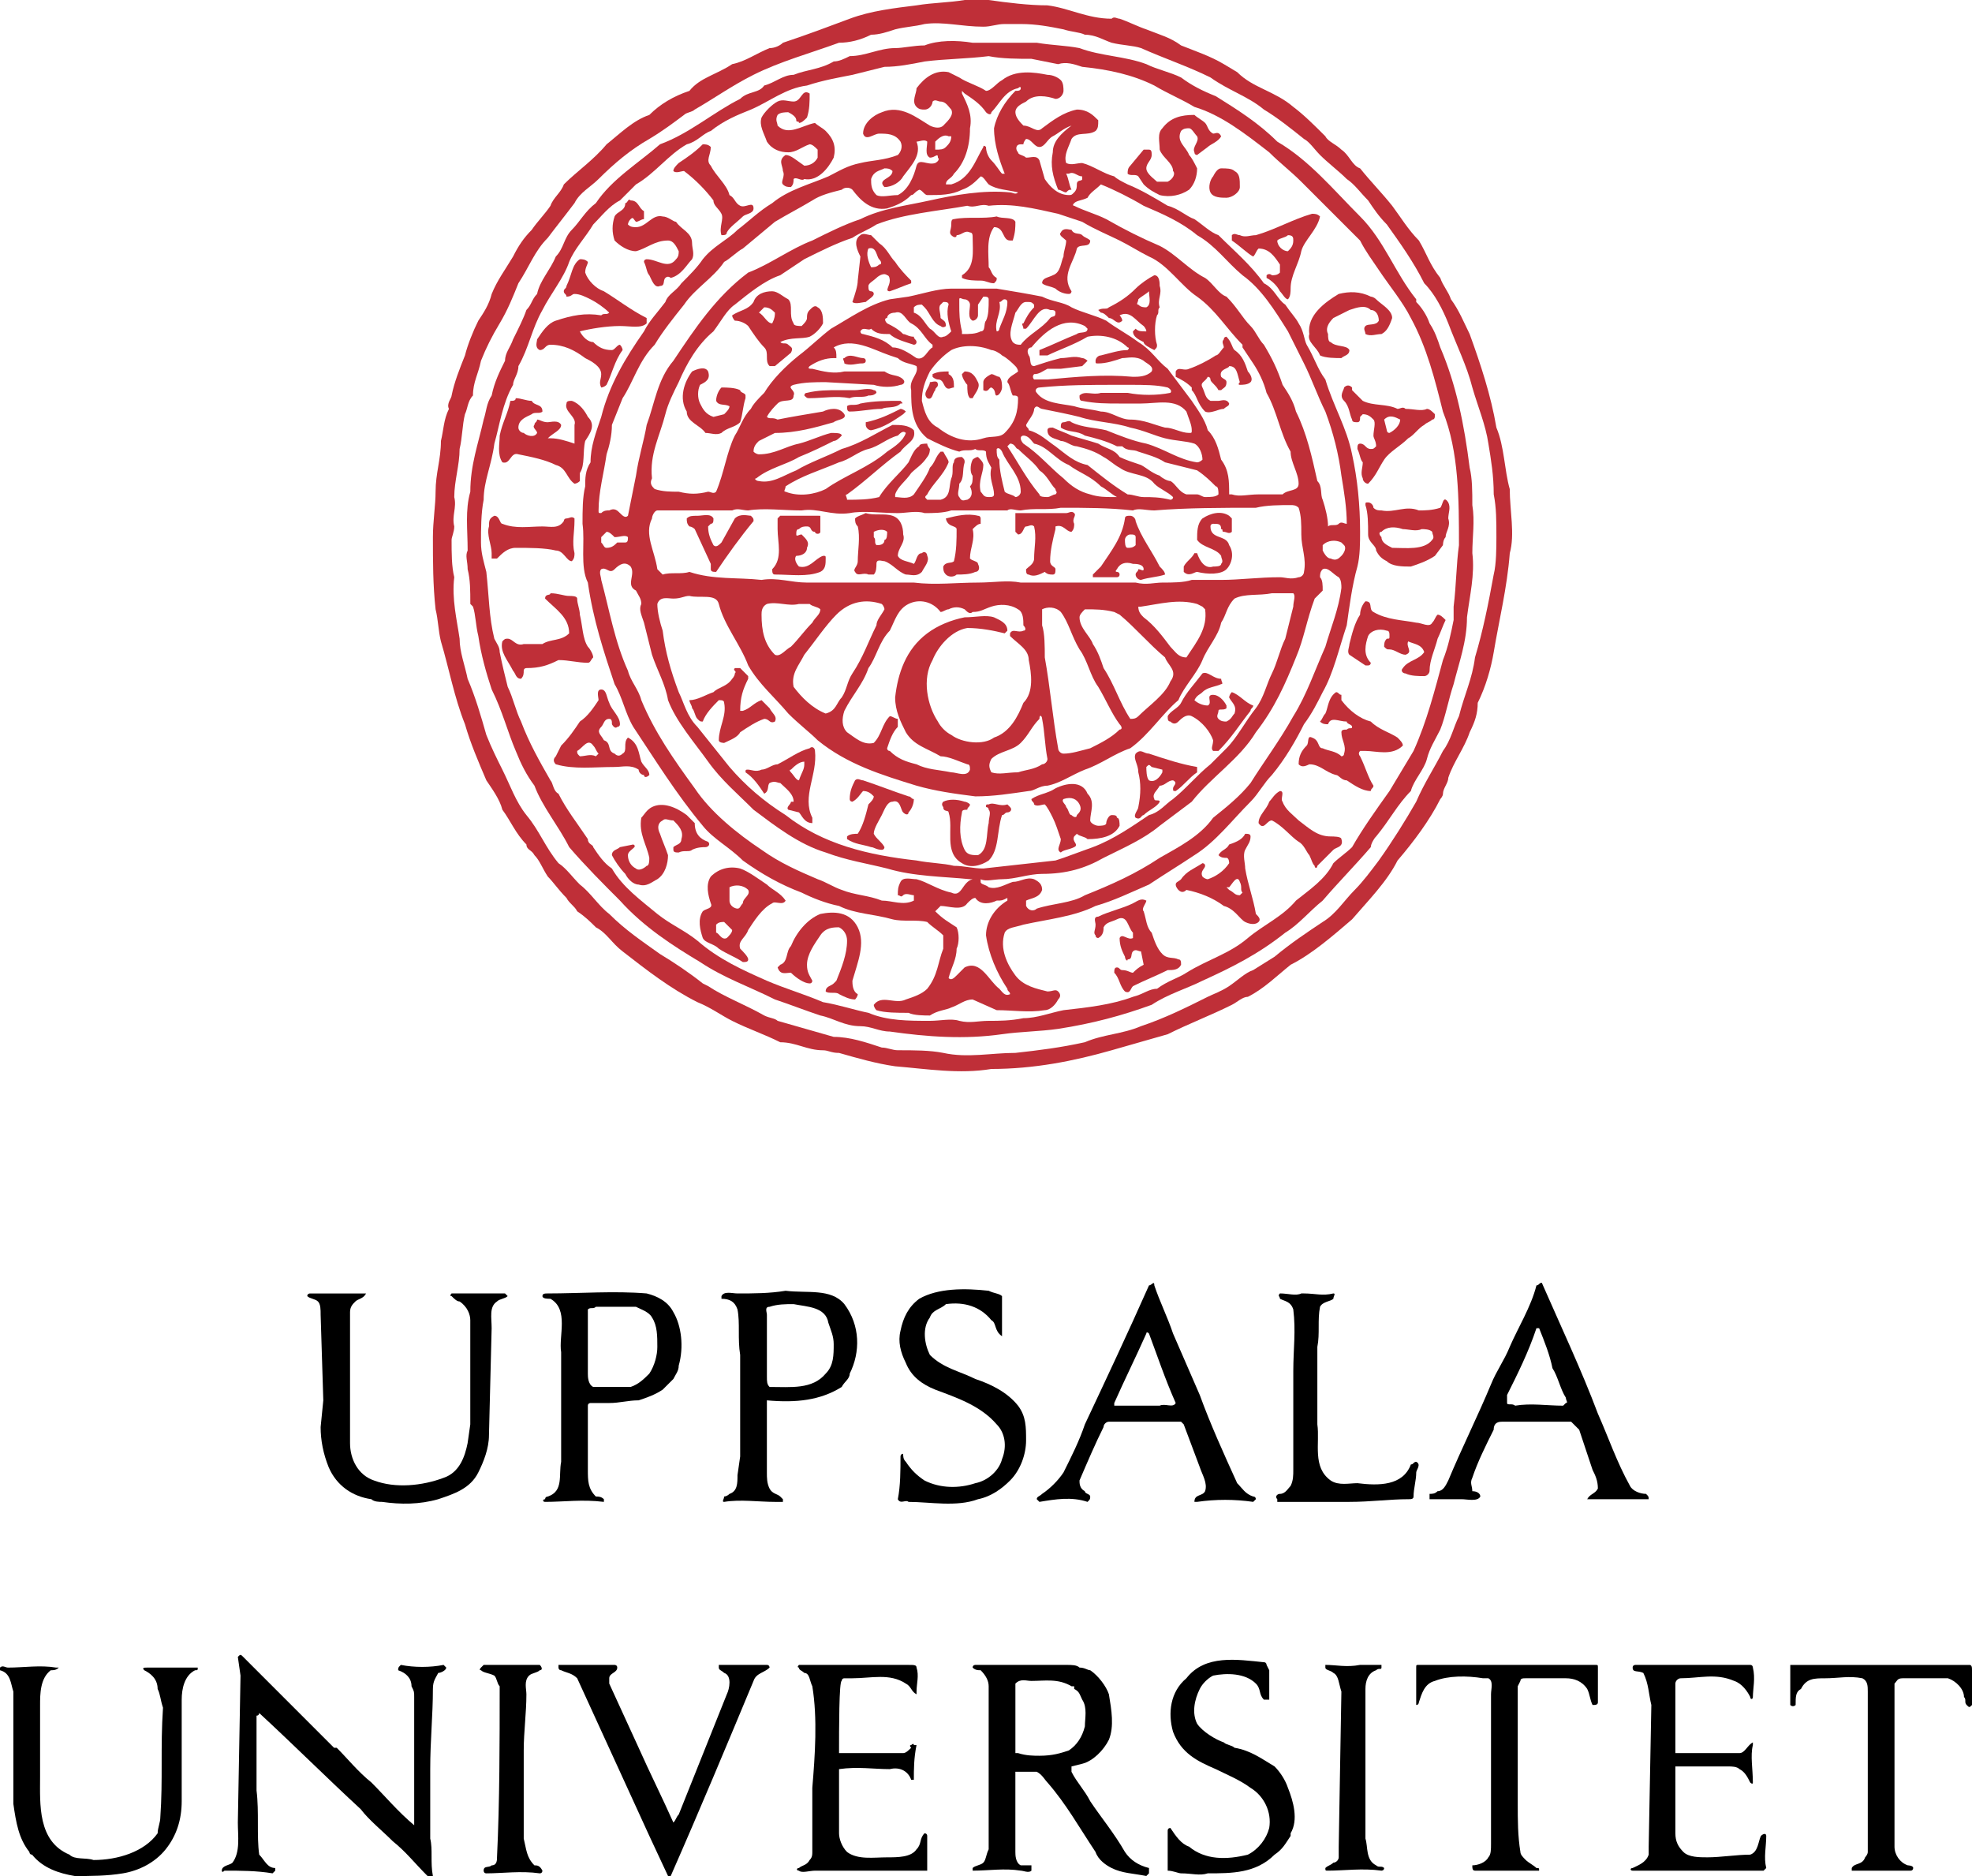<?xml version="1.0" encoding="UTF-8" standalone="no"?>
<!-- Generator: Adobe Illustrator 14.0.0, SVG Export Plug-In . SVG Version: 6.00 Build 43363)  -->

<svg
   xmlns:dc="http://purl.org/dc/elements/1.1/"
   xmlns:cc="http://creativecommons.org/ns#"
   xmlns:rdf="http://www.w3.org/1999/02/22-rdf-syntax-ns#"
   xmlns:svg="http://www.w3.org/2000/svg"
   xmlns="http://www.w3.org/2000/svg"
   xmlns:sodipodi="http://sodipodi.sourceforge.net/DTD/sodipodi-0.dtd"
   xmlns:inkscape="http://www.inkscape.org/namespaces/inkscape"
   version="1.1"
   id="Layer_1"
   x="0px"
   y="0px"
   width="175.749"
   height="167.174"
   viewBox="0 0 175.749 167.174"
   enable-background="new 0 0 612 792"
   xml:space="preserve"
   inkscape:version="0.91 r"
   sodipodi:docname="ucdp.svg"><defs
     id="defs6292" /><sodipodi:namedview
     pagecolor="#ffffff"
     bordercolor="#666666"
     borderopacity="1"
     objecttolerance="10"
     gridtolerance="10"
     guidetolerance="10"
     inkscape:pageopacity="0"
     inkscape:pageshadow="2"
     inkscape:window-width="1920"
     inkscape:window-height="1021"
     id="namedview6290"
     showgrid="false"
     fit-margin-top="0"
     fit-margin-left="0"
     fit-margin-right="0"
     fit-margin-bottom="0"
     inkscape:zoom="1.1919192"
     inkscape:cx="22.330534"
     inkscape:cy="-99.74408"
     inkscape:window-x="0"
     inkscape:window-y="0"
     inkscape:window-maximized="1"
     inkscape:current-layer="g6142" /><g
     id="g6142"
     transform="translate(-217.503,-312.791)"><path
       d="m 352.054,356.37 c -0.477,-1.667 -0.477,-3.81 -1.19,-5.477 -0.477,-2.858 -1.43,-5.715 -2.382,-8.335 -0.477,-0.953 -0.952,-2.143 -1.667,-3.096 -0.238,-0.715 -0.714,-1.191 -0.952,-1.905 -0.953,-1.19 -1.191,-2.144 -1.905,-3.334 -0.953,-0.953 -1.667,-2.143 -2.382,-3.096 -0.952,-1.19 -1.904,-2.143 -2.857,-3.333 -0.715,-0.238 -0.952,-1.191 -1.667,-1.667 -0.477,-0.477 -1.19,-0.714 -1.429,-1.191 -0.953,-0.953 -1.905,-1.905 -2.858,-2.62 -1.666,-1.429 -3.571,-1.667 -5,-3.096 l -1.191,-0.714 c -1.19,-0.714 -2.619,-1.191 -3.81,-1.667 -0.953,-0.714 -1.905,-0.953 -3.096,-1.429 -0.715,-0.238 -1.667,-0.714 -2.382,-0.952 -0.238,0 -0.477,-0.238 -0.715,0 -2.143,0 -3.81,-0.953 -5.715,-1.191 -1.667,0 -3.572,-0.238 -5.239,-0.476 -0.714,0 -1.429,0 -2.144,0 -1.429,0.238 -2.857,0.238 -4.286,0.476 -1.905,0.238 -4.049,0.476 -5.954,1.191 -1.905,0.714 -3.81,1.429 -5.954,2.143 -0.238,0.238 -0.714,0.477 -1.191,0.477 -1.19,0.476 -2.143,1.19 -3.333,1.429 -1.429,0.953 -2.858,1.19 -3.811,2.381 -1.429,0.476 -2.62,1.19 -3.572,2.144 -1.429,0.476 -2.619,1.667 -3.81,2.619 -1.191,1.429 -2.62,2.381 -3.81,3.572 -0.238,0.714 -0.953,1.19 -1.191,1.905 -0.476,0.715 -1.19,1.429 -1.667,2.144 -0.714,0.714 -1.191,1.429 -1.667,2.381 -0.714,1.191 -1.429,2.143 -1.905,3.334 -0.238,0.953 -0.714,1.667 -1.191,2.381 -0.476,0.953 -0.952,2.144 -1.19,3.096 -0.476,1.191 -0.953,2.381 -1.191,3.572 0,0.238 -0.476,0.714 -0.238,1.191 -0.477,0.953 -0.477,1.905 -0.714,2.857 0,1.667 -0.476,2.858 -0.476,4.525 0,1.19 -0.238,2.62 -0.238,4.048 0,2.144 0,4.287 0.238,6.43 0.238,0.953 0.238,1.905 0.476,2.858 0.714,2.381 1.19,5.001 2.143,7.382 0.477,1.667 1.19,3.334 1.905,5.001 0.476,0.714 1.19,1.667 1.429,2.62 0.715,0.952 1.191,2.143 2.143,3.096 0,0.476 0.477,0.476 0.715,0.953 0.476,0.476 0.714,1.19 1.19,1.905 0.476,0.476 0.953,1.19 1.667,1.905 0.238,0.477 0.714,0.714 0.953,1.191 0.714,0.476 1.191,0.952 1.667,1.429 0.953,0.477 1.429,1.428 2.381,2.143 2.143,1.668 4.287,3.334 6.668,4.525 1.191,0.477 2.143,1.189 3.096,1.666 1.429,0.715 2.857,1.191 4.286,1.906 1.429,0 2.382,0.715 3.811,0.715 0.476,0 0.714,0.236 1.429,0.236 1.667,0.477 3.334,0.953 5.001,1.191 2.858,0.238 5.715,0.715 8.573,0.238 3.811,0 7.382,-0.715 10.716,-1.666 1.667,-0.477 3.334,-0.953 5.001,-1.43 1.905,-0.953 3.811,-1.668 5.716,-2.619 0.477,-0.238 0.952,-0.715 1.429,-0.715 1.429,-0.715 2.62,-1.904 3.811,-2.857 1.905,-0.953 3.81,-2.62 5.477,-4.049 1.43,-1.667 3.096,-3.334 4.049,-5.239 1.429,-1.667 2.857,-3.572 3.811,-5.477 0,0 0.238,-0.238 0.238,-0.477 0,-0.476 0.476,-0.952 0.476,-1.429 0.477,-1.429 1.429,-2.62 1.905,-4.048 0.477,-0.953 0.715,-1.667 0.715,-2.62 0.714,-1.429 1.19,-3.096 1.429,-4.525 0.477,-2.857 1.19,-5.715 1.429,-8.811 0.472,-1.667 -0.003,-3.81 -0.003,-5.715 l 0,0 z m -1.429,7.621 c -0.477,2.62 -0.953,5.001 -1.667,7.382 -0.238,1.905 -0.953,3.334 -1.429,5.239 -0.477,0.952 -0.715,2.143 -1.429,3.096 -0.715,1.429 -1.667,2.858 -2.382,4.524 -0.952,1.667 -2.144,3.572 -3.334,5.239 -0.714,0.953 -1.429,1.905 -2.144,2.62 -0.952,0.953 -1.667,2.143 -2.857,2.857 -1.429,0.953 -2.857,1.905 -4.286,3.096 l -1.905,1.191 c -0.715,0.236 -1.429,0.951 -2.144,1.428 -0.714,0.477 -1.429,0.715 -1.905,0.953 -1.905,0.953 -3.811,1.904 -5.953,2.619 -1.667,0.715 -3.334,0.715 -5.001,1.43 -2.144,0.475 -4.049,0.715 -6.192,0.951 -2.143,0 -4.286,0.477 -6.429,0 -1.191,-0.236 -2.62,-0.236 -4.049,-0.236 -0.476,0 -0.952,-0.24 -1.428,-0.24 -1.429,-0.475 -2.858,-0.951 -4.287,-0.951 -1.667,-0.477 -3.334,-0.953 -5.001,-1.43 -0.238,-0.238 -0.715,-0.238 -1.191,-0.477 -1.667,-0.951 -3.572,-1.666 -5.001,-2.619 l -0.476,-0.238 c -1.191,-0.953 -2.62,-1.904 -3.811,-2.619 -1.667,-1.19 -3.096,-2.143 -4.524,-3.572 -0.953,-0.714 -1.667,-1.905 -2.62,-2.619 -0.714,-0.714 -1.191,-1.429 -1.905,-1.905 -1.19,-1.429 -1.667,-2.858 -2.858,-4.287 -0.952,-1.191 -1.428,-2.62 -2.143,-4.048 -0.476,-0.953 -0.953,-1.905 -1.429,-3.096 -0.476,-1.667 -0.953,-3.334 -1.667,-5.001 -0.238,-1.19 -0.714,-2.381 -0.714,-3.572 -0.238,-1.667 -0.715,-3.572 -0.477,-5.478 -0.238,-0.952 -0.238,-2.143 -0.238,-3.333 0,-0.238 0.238,-0.714 0.238,-1.191 -0.238,-0.953 0.238,-1.667 0,-2.62 0,-1.429 0.477,-2.857 0.477,-4.287 0.238,-0.952 0.238,-2.143 0.476,-3.096 0.238,-0.476 0.238,-1.191 0.714,-1.667 0,-1.191 0.476,-1.905 0.715,-3.096 0.476,-1.191 0.952,-2.143 1.667,-3.334 0.715,-1.19 1.191,-2.381 1.667,-3.572 0.953,-1.429 1.429,-2.857 2.62,-4.048 0.715,-0.953 1.667,-2.143 2.381,-3.096 0.477,-0.953 1.429,-1.429 2.144,-2.144 1.429,-1.429 2.858,-2.619 4.524,-3.572 1.191,-0.714 2.144,-1.429 3.096,-2.143 0.238,-0.238 0.714,-0.238 0.952,-0.477 1.667,-0.953 3.334,-2.144 5.239,-3.096 2.381,-1.191 5.001,-1.905 7.621,-2.858 0.953,0 1.905,-0.238 2.857,-0.714 0.715,0 1.429,-0.238 2.144,-0.477 0.953,-0.238 1.667,-0.238 2.62,-0.476 1.667,-0.238 3.334,0.238 5.239,0.238 0.715,0 1.19,-0.238 1.905,-0.238 0.477,0 0.952,0 1.429,0 1.429,0 2.62,0.238 3.811,0.476 0.714,0.238 1.429,0.238 1.905,0.477 0.952,0 1.667,0.477 2.381,0.714 0.953,0.238 1.905,0.238 2.62,0.477 2.143,0.952 4.286,1.667 6.191,2.619 1.667,1.191 3.334,1.667 4.763,2.858 1.191,0.714 2.382,1.667 3.572,2.62 0.477,0.238 0.952,0.953 1.429,1.429 0.715,0.714 1.667,1.429 2.382,2.143 0.714,0.477 1.19,1.191 1.905,1.905 0.476,0.714 0.952,1.429 1.666,2.144 1.191,1.667 2.382,3.334 3.335,5.239 0.952,0.953 1.667,2.382 2.143,3.572 0.715,1.905 1.667,3.81 2.144,5.715 0.477,1.667 1.19,3.334 1.429,5.001 0.238,1.429 0.477,2.857 0.477,4.524 0.238,1.191 0.238,2.382 0.238,3.811 -0.002,0.954 -0.002,2.383 -0.24,3.336 l 0,0 z"
       id="path6146"
       inkscape:connector-curvature="0"
       style="clip-rule:evenodd;fill:#bf2f38;fill-rule:evenodd" /><path
       d="m 348.72,357.799 c 0,-1.19 0,-2.381 -0.238,-3.333 -0.477,-3.811 -1.19,-7.382 -2.619,-10.717 -0.238,-0.714 -0.477,-1.429 -0.953,-2.143 -0.238,-0.714 -0.714,-1.429 -1.19,-1.905 l 0,-0.238 c -1.905,-2.382 -2.857,-5.239 -5.001,-7.382 -2.382,-2.381 -4.524,-5.001 -7.382,-6.668 -1.668,-1.667 -3.572,-2.858 -5.478,-4.049 -1.19,-0.476 -2.144,-0.953 -3.096,-1.667 -0.953,-0.476 -2.144,-0.714 -3.096,-1.19 -1.905,-0.714 -4.049,-0.714 -5.954,-1.429 -1.19,-0.238 -2.381,-0.238 -3.811,-0.477 -1.905,0 -3.81,0 -5.715,0 -1.428,-0.238 -3.096,-0.238 -4.286,0.238 -0.953,0 -1.905,0.238 -2.62,0.238 -1.429,0 -2.62,0.714 -4.048,0.714 -0.477,0.238 -0.953,0.476 -1.429,0.476 -1.191,0.714 -2.381,0.714 -3.572,1.191 -0.953,0 -1.667,0.714 -2.62,0.952 -0.476,0.715 -1.429,0.477 -2.143,1.191 -2.381,1.191 -4.525,3.096 -7.145,4.048 -1.905,1.667 -4.287,3.096 -5.715,5.239 -0.953,0.714 -1.429,1.667 -2.143,2.381 -0.714,0.714 -0.714,1.667 -1.429,2.381 -0.477,1.191 -1.429,2.143 -1.667,3.334 -0.477,0.477 -0.477,0.953 -0.953,1.429 -0.238,0.714 -0.714,1.667 -1.19,2.619 -0.238,0.714 -0.714,1.191 -0.714,1.905 -0.477,0.953 -0.953,1.905 -1.191,3.096 -0.476,0.714 -0.476,1.429 -0.714,2.144 -0.477,2.143 -1.19,4.048 -1.19,6.43 -0.477,1.667 -0.238,3.334 -0.238,5.239 -0.238,0.477 0,0.953 0,1.667 0.238,0.953 0.238,1.905 0.238,3.096 l 0.238,0.238 c 0.238,0.714 0.238,1.667 0.476,2.62 0.239,1.667 0.715,3.333 1.191,4.763 0.953,1.905 1.429,3.81 2.144,5.477 0.476,1.191 0.952,2.143 1.667,3.096 0.714,1.905 2.143,3.572 3.096,5.477 1.429,1.667 3.096,3.334 4.525,4.763 2.143,2.381 4.763,4.048 7.144,5.478 2.143,1.428 4.287,2.143 6.668,3.334 1.429,0.477 2.62,0.953 4.048,1.428 1.191,0.238 2.143,0.953 3.572,0.953 0.952,0 1.667,0.477 2.619,0.477 3.334,0.477 6.668,0.715 10.002,0.238 1.667,-0.238 3.334,-0.238 5.001,-0.477 3.096,-0.477 5.716,-1.191 8.335,-2.143 1.429,-0.953 3.096,-1.43 4.525,-2.145 2.619,-1.189 5,-2.381 7.382,-4.286 1.19,-0.715 2.144,-1.905 3.334,-2.858 1.429,-1.667 2.857,-3.096 4.287,-4.763 0,-0.238 0.237,-0.714 0.476,-0.952 1.19,-1.429 1.905,-2.857 3.096,-4.048 0.238,-0.953 1.191,-1.905 1.429,-2.858 0.238,-0.953 0.715,-1.667 1.191,-2.619 0.476,-1.191 0.714,-2.62 1.19,-4.049 0.477,-1.905 1.19,-3.81 1.19,-5.954 0.238,-1.905 0.715,-3.81 0.477,-5.715 -10e-4,-1.427 0.237,-2.856 -10e-4,-4.285 l 0,0 z m -1.667,9.05 c 0,0.476 0,0.952 0,1.19 -0.238,1.191 -0.477,2.381 -0.952,3.572 -0.715,2.62 -1.43,5.477 -2.62,8.097 -0.714,1.191 -1.429,2.381 -2.144,3.572 -1.19,1.667 -2.381,3.334 -3.334,5 -0.476,0.477 -1.19,0.953 -1.667,1.429 -0.714,1.429 -2.143,2.381 -3.333,3.334 -1.191,1.429 -2.858,2.143 -4.287,3.334 -1.667,1.429 -3.572,1.905 -5.478,3.095 -0.714,0.477 -1.667,0.715 -2.619,1.43 -0.715,0 -1.191,0.477 -2.144,0.715 -1.905,0.715 -4.048,0.953 -6.191,1.191 -1.19,0.236 -2.382,0.713 -3.572,0.713 -1.19,0.238 -2.144,0.238 -3.096,0.238 -0.953,0 -1.667,0.238 -2.62,0 -0.714,-0.238 -1.667,0 -2.62,0 -1.905,0 -3.81,0 -5.477,-0.715 -1.191,-0.236 -2.62,-0.713 -4.048,-0.951 -1.667,-0.715 -3.334,-1.191 -5.001,-1.906 -2.144,-0.951 -4.287,-1.904 -6.192,-3.571 -1.19,-0.953 -2.381,-1.429 -3.572,-2.382 -1.429,-1.19 -3.096,-2.381 -4.049,-4.048 -0.714,-0.476 -1.19,-1.19 -1.667,-1.905 0,-0.238 -0.476,-0.238 -0.476,-0.714 -0.953,-1.429 -1.905,-2.619 -2.62,-4.048 -0.477,-0.238 -0.477,-0.952 -0.714,-1.19 -0.953,-1.667 -1.905,-3.334 -2.62,-5.239 -0.476,-0.953 -0.714,-2.143 -1.19,-3.096 -0.238,-0.953 -0.477,-1.905 -0.715,-3.096 0,-0.476 -0.238,-0.714 -0.476,-1.19 -0.476,-1.905 -0.476,-3.81 -0.714,-5.954 -0.238,-0.952 -0.476,-1.667 -0.476,-2.62 0,-1.19 0,-2.619 0.238,-3.81 0,-1.667 0.714,-3.096 0.953,-5.001 0.476,-1.667 0.714,-3.572 1.667,-5.239 0,-0.477 0.476,-0.953 0.476,-1.667 0.953,-1.667 1.191,-3.334 2.144,-5 0.714,-1.429 1.905,-2.858 2.381,-4.287 0.476,-1.191 1.429,-2.144 2.143,-3.334 0.714,-0.714 1.429,-1.667 2.382,-2.144 0.476,-0.476 0.953,-0.952 1.429,-1.429 1.667,-0.953 2.857,-2.62 4.524,-3.572 0.953,-0.238 1.429,-0.953 2.144,-1.19 1.19,-0.953 2.381,-1.429 3.572,-1.905 1.667,-0.714 3.096,-1.905 5.001,-2.144 1.429,-0.476 2.857,-0.714 4.048,-0.952 0.952,-0.238 1.905,-0.477 2.857,-0.714 1.19,0 2.381,-0.238 3.572,-0.477 1.905,-0.238 3.81,-0.238 5.715,-0.476 1.19,0.238 2.619,0.238 3.811,0.238 l 2.381,0.477 c 0.715,-0.238 1.429,0 2.144,0.238 2.381,0.238 4.524,0.714 6.43,1.667 1.19,0.715 2.382,1.191 3.572,1.905 2.382,0.715 4.524,2.381 6.668,4.048 0.952,0.953 1.905,1.667 2.857,2.62 1.667,1.667 3.572,3.572 5.239,5.239 0.477,0.953 1.19,1.905 1.667,2.62 0.952,1.429 2.144,2.857 2.857,4.287 1.429,2.619 2.144,5.477 2.858,8.335 1.429,3.572 1.429,7.858 1.429,11.907 -0.237,1.664 -0.237,3.569 -0.475,5.475 l 0,0 z"
       id="path6148"
       inkscape:connector-curvature="0"
       style="clip-rule:evenodd;fill:#bf2f38;fill-rule:evenodd" /><path
       d="m 289.661,321.125 c 0,0.714 0,1.429 -0.238,2.143 -0.238,0.238 -0.477,0.477 -0.715,0.477 0,-0.238 -0.238,0 -0.238,-0.238 0,-0.238 -0.238,-0.476 -0.714,-0.714 -0.238,0 -0.715,0 -0.953,0.238 -0.238,0.476 0,0.714 0,0.952 0.953,0.953 2.143,0 3.333,-0.238 0.238,0.238 0.715,0.476 0.953,0.714 0.714,0.714 0.952,1.429 0.714,2.381 -0.477,0.953 -1.429,2.144 -2.62,1.905 -0.238,0.238 -0.715,-0.238 -0.953,0 0,0.238 0,0.477 -0.238,0.715 -0.238,0 -0.476,0 -0.714,-0.238 -0.238,-0.238 0.238,-0.714 0,-1.191 0,-0.476 -0.476,-0.953 0.238,-1.429 0.476,0 0.952,0.476 1.667,0.953 0.476,0 0.952,-0.238 1.19,-0.715 0,-0.238 0,-0.476 0,-0.714 -0.238,-0.238 -0.476,-0.477 -0.714,-0.477 -0.714,0.238 -1.191,0.714 -1.905,0.714 -0.715,0 -1.429,-0.238 -1.905,-0.952 -0.238,-0.715 -0.714,-1.429 -0.477,-2.144 0.238,-0.476 0.953,-1.191 1.429,-1.429 0.476,-0.238 0.953,0 1.429,0 0.716,0.002 0.716,-1.189 1.431,-0.713 l 0,0 0,0 z"
       id="path6150"
       inkscape:connector-curvature="0"
       style="clip-rule:evenodd;fill:#bf2f38;fill-rule:evenodd" /><path
       d="m 324.905,323.745 c 0.238,0.238 0.238,0.714 0.715,0.952 0.238,0 0.476,-0.238 0.715,0.238 -0.239,0.477 -0.953,0.714 -1.191,0.953 l -0.952,0.714 c 0,0 -0.238,0 -0.238,-0.238 -0.238,-0.476 0.477,-0.952 0.238,-1.429 -0.238,-0.238 -0.477,-0.714 -0.715,-0.714 -0.238,0 -0.477,0 -0.714,0.238 -0.477,0.953 0.476,1.429 0.714,2.143 0.238,0.238 0.477,0.714 0.715,1.191 0,0.714 -0.238,1.429 -0.715,1.905 -0.714,0.476 -1.667,0.714 -2.619,0.476 -0.477,-0.238 -0.953,-0.476 -1.43,-0.953 l -0.476,-0.714 c -0.238,-0.238 -0.715,0 -0.952,-0.238 0,-0.238 0,-0.476 0.237,-0.714 l 1.19,-1.429 c 0.239,0 0.477,0 0.477,0 0.238,0 0.238,0.238 0.238,0.476 0,0.476 -0.476,0.714 -0.476,1.191 0,0.476 0.714,0.952 0.952,1.19 0.238,0 0.714,0 0.952,0 0.477,-0.238 0.715,-0.714 0.477,-0.953 0,-0.714 -0.952,-1.191 -1.19,-1.905 0,-0.714 -0.238,-1.429 0.238,-1.905 0.714,-0.953 1.667,-1.19 2.857,-1.19 0.239,0.239 0.716,0.477 0.953,0.715 l 0,0 z"
       id="path6152"
       inkscape:connector-curvature="0"
       style="clip-rule:evenodd;fill:#bf2f38;fill-rule:evenodd" /><path
       d="m 280.85,325.888 c 0,0.714 -0.476,1.19 0,1.667 0.476,0.953 1.429,1.667 1.667,2.62 0.476,0.238 0.476,0.714 0.953,0.952 0.476,0.238 1.19,-0.476 1.19,0.238 0,0.477 -0.714,0.477 -0.953,0.715 -0.476,0.476 -1.19,0.952 -1.429,1.428 0,0.239 -0.238,0.239 -0.477,0.239 -0.238,-0.715 0.238,-1.429 0,-1.905 -0.238,-0.477 -0.714,-0.715 -0.714,-1.191 -0.714,-0.952 -1.667,-1.905 -2.62,-2.62 -0.238,0 -0.715,0.238 -0.953,0 0,-0.238 0.238,-0.476 0.476,-0.714 0.714,-0.477 1.429,-0.953 2.144,-1.667 0.24,0 0.477,0 0.716,0.238 l 0,0 z"
       id="path6154"
       inkscape:connector-curvature="0"
       style="clip-rule:evenodd;fill:#bf2f38;fill-rule:evenodd" /><path
       d="m 327.525,328.031 c 0.476,0.238 0.476,0.714 0.476,1.429 0,0.476 -0.714,0.952 -1.19,0.952 -0.476,0 -1.19,0 -1.429,-0.476 -0.239,-0.476 0,-1.191 0.238,-1.429 0.238,-0.477 0.476,-0.714 0.715,-0.714 0.476,0 0.952,0 1.19,0.238 l 0,0 z"
       id="path6156"
       inkscape:connector-curvature="0"
       style="clip-rule:evenodd;fill:#bf2f38;fill-rule:evenodd" /><path
       d="m 274.896,331.604 c 0,0.238 0,0.477 0,0.714 -0.238,0 -0.476,0.238 -0.714,0.238 -0.238,-0.238 -0.238,-0.476 -0.476,-0.238 -0.239,0.238 -0.239,0.477 -0.239,0.477 0.239,0.238 0.477,0.238 0.715,0.238 0.952,0 1.429,-1.19 2.381,-0.952 0.476,0 0.953,0.476 1.19,0.476 0.477,0.714 1.429,0.952 1.429,1.905 0,0.476 0.238,0.952 0,1.429 -0.477,0.477 -0.953,1.429 -1.905,1.667 0,0 -0.238,-0.238 -0.476,0 -0.238,0.238 0,0.714 -0.477,0.714 -0.476,0.238 -0.714,-0.477 -0.953,-0.953 -0.238,-0.238 -0.238,-0.714 -0.476,-1.19 0,-0.238 0.238,-0.238 0.238,-0.238 0.953,0 1.905,0.953 2.62,0 0.238,-0.238 0.238,-0.477 0.238,-0.714 -0.238,-0.477 -0.476,-0.953 -0.953,-0.953 -1.19,0 -1.905,0.714 -2.857,0.953 -0.715,0 -1.429,-0.477 -1.905,-0.953 -0.238,-0.715 -0.238,-1.429 0,-2.143 0.238,-0.477 0.953,-0.477 0.953,-1.191 0.238,0 0.238,-0.477 0.477,-0.238 0.714,-10e-4 0.714,0.713 1.19,0.952 l 0,0 z"
       id="path6158"
       inkscape:connector-curvature="0"
       style="clip-rule:evenodd;fill:#bf2f38;fill-rule:evenodd" /><path
       d="m 307.997,332.556 c 0,0.476 0,0.952 -0.237,1.667 0,0 0,0 -0.238,0 -0.715,0 -0.477,-1.191 -1.429,-1.191 -0.714,0.953 -0.476,2.381 -0.476,3.572 0.238,0.238 0.238,0.714 0.714,0.953 0,0.238 0,0.238 -0.238,0.476 -0.476,0 -0.714,-0.238 -1.19,-0.238 -0.476,0 -1.191,0 -1.667,-0.238 l 0,-0.238 c 1.191,-0.714 0.952,-2.143 0.952,-3.334 0,-0.238 0,-0.477 -0.238,-0.477 -0.477,-0.238 -0.714,0.239 -1.19,0.239 0,0.238 -0.238,0.238 -0.477,0 -0.238,-0.239 0,-0.477 0,-0.953 0,-0.238 0,-0.477 0.238,-0.477 1.19,-0.238 2.619,0 3.81,-0.238 0.476,0.239 1.429,10e-4 1.666,0.477 l 0,0 z"
       id="path6160"
       inkscape:connector-curvature="0"
       style="clip-rule:evenodd;fill:#bf2f38;fill-rule:evenodd" /><path
       d="m 313.951,333.747 c 0.238,0.238 0.477,0.238 0.714,0.476 0,0.714 -0.952,0.238 -1.19,0.714 -0.238,1.191 -1.429,2.381 -0.477,3.81 0,0 0,0.238 -0.237,0.238 -0.477,0 -0.953,-0.238 -1.191,-0.476 -0.476,-0.238 -0.952,-0.238 -1.19,-0.477 0,-0.476 0.477,-0.476 0.953,-0.714 0.714,-0.238 0.714,-1.19 0.952,-1.667 0,-0.476 0.238,-0.953 0.238,-1.429 -0.238,-0.238 -0.715,-0.476 -0.477,-0.715 0.238,-0.476 0.715,-0.238 0.952,-0.238 0.238,0.478 0.715,0.239 0.953,0.478 l 0,0 z"
       id="path6162"
       inkscape:connector-curvature="0"
       style="clip-rule:evenodd;fill:#bf2f38;fill-rule:evenodd" /><path
       d="m 335.146,332.08 c -0.238,-0.238 -0.477,-0.238 -0.714,-0.238 -1.668,0.476 -3.334,1.429 -5.001,1.905 -0.477,0 -0.953,0.238 -1.43,0 -0.237,0 -0.476,-0.239 -0.714,0 0,0.238 0,0.476 0,0.476 0.714,0.476 1.429,1.19 1.905,1.429 0.238,-0.238 0.238,-0.476 0.476,-0.714 0.953,0 1.43,0.714 1.905,1.429 0,0.238 0,0.476 0,0.714 -0.237,0.238 -0.476,0.238 -0.714,0.238 0,0 -0.238,-0.238 -0.477,0 l 0,0.238 c 0.477,0.238 0.953,0.714 1.19,1.19 0.238,0.238 0.477,0.715 0.715,0.715 0.238,-0.238 0.238,-0.715 0.238,-0.953 0,-1.191 0.714,-2.143 0.952,-3.334 0.24,-0.952 1.43,-1.904 1.669,-3.095 l 0,0 z m -2.858,3.096 c -0.477,0 -0.952,-0.477 -0.952,-0.953 0.237,-0.238 0.714,-0.238 0.952,-0.476 0.476,0 0.476,0.238 0.476,0.476 0,0.476 -0.238,0.715 -0.476,0.953 l 0,0 z"
       id="path6164"
       inkscape:connector-curvature="0"
       style="clip-rule:evenodd;fill:#bf2f38;fill-rule:evenodd" /><path
       d="m 297.281,336.128 c -0.477,-0.477 -0.714,-1.191 -1.429,-1.667 -0.238,-0.238 -0.477,-0.477 -0.715,-0.714 -0.238,0 -0.714,-0.239 -0.952,0 -0.714,0.476 -0.238,1.429 0,1.905 l -0.238,2.143 c 0,0.477 -0.238,1.191 -0.476,1.905 0.238,0.238 0.952,0 1.19,0 0.238,-0.238 0.714,-0.476 0.714,-0.714 0,-0.238 -0.238,-0.238 -0.238,-0.238 -0.238,0 -0.238,-0.238 -0.238,-0.476 0,-0.238 0.476,-0.477 0.714,-0.714 0.238,-0.238 0.714,-0.477 0.953,-0.238 0.238,0 0.238,0.476 0.238,0.476 0,0.477 -0.476,0.953 0,0.953 0.714,-0.238 1.191,-0.476 1.905,-0.714 l 0,-0.238 c -0.475,-0.478 -0.951,-0.954 -1.428,-1.669 l 0,0 z m -1.428,0.239 c -0.238,0.238 -0.477,0.238 -0.715,0.238 -0.238,-0.476 -0.476,-1.191 -0.238,-1.667 0.714,-0.238 0.714,0.714 0.953,0.953 0.239,0.239 0.238,0.476 0,0.476 l 0,0 z"
       id="path6166"
       inkscape:connector-curvature="0"
       style="clip-rule:evenodd;fill:#bf2f38;fill-rule:evenodd" /><path
       d="m 269.895,336.128 c 0,0.238 -0.238,0.476 -0.238,0.952 0.238,0.714 0.953,1.429 1.667,1.667 1.19,0.715 2.381,1.667 3.81,2.382 0,0.238 0,0.238 0,0.476 -0.476,0.476 -1.428,0.238 -2.381,0.238 -1.191,0 -2.62,0.238 -3.572,0.477 0.238,0.477 0.714,0.953 1.19,0.953 0.477,0.476 0.953,0.714 1.667,0.714 0.238,0 0.477,-0.476 0.715,-0.476 0.238,0.238 0.238,0.476 0.238,0.476 -0.714,0.953 -0.953,2.143 -1.429,3.096 -0.238,0.238 -0.477,0.238 -0.477,0.238 -0.238,-0.477 0,-0.714 0,-1.191 0,-0.714 -0.952,-1.19 -1.429,-1.428 -0.953,-0.715 -1.905,-1.191 -3.096,-1.191 -0.476,0 -0.476,0.476 -0.953,0.476 -0.476,-0.238 -0.238,-0.714 -0.238,-0.953 0.476,-0.714 0.952,-1.429 1.667,-1.667 1.429,-0.476 2.619,-0.714 4.048,-0.476 0.239,-0.238 0.477,0 0.715,-0.238 -0.476,-0.477 -1.191,-0.953 -1.667,-1.19 -0.477,-0.238 -0.953,-0.477 -1.429,-0.477 -0.238,0 -0.238,0.238 -0.714,0.238 0,-0.238 -0.238,-0.238 -0.238,-0.477 0,-0.238 0.238,-0.238 0.238,-0.476 0.477,-0.953 0.477,-1.905 1.191,-2.381 0.239,0 0.477,0 0.715,0.238 l 0,0 z"
       id="path6168"
       inkscape:connector-curvature="0"
       style="clip-rule:evenodd;fill:#bf2f38;fill-rule:evenodd" /><path
       d="m 320.857,338.271 c 0,-0.238 0,-0.953 -0.477,-0.953 -0.477,0.238 -1.19,0.714 -1.667,1.191 -0.714,0.714 -1.429,1.19 -2.382,1.667 -0.237,0.239 -0.476,0 -0.952,0.239 0,0 0,0 0.238,0.238 0.238,0 0.477,0.238 0.714,0.477 0.477,0 0.715,0.714 1.191,0.238 0,-0.238 -0.238,-0.476 -0.238,-0.476 0.952,-0.476 1.429,0.476 2.143,0.952 0,0 0.239,0.238 0.239,0.477 -0.477,0 -0.715,0 -0.953,-0.238 l -0.238,0.238 c 0,0.477 0.477,0.714 0.952,0.953 0,0.238 0.477,0.476 0.953,0.714 0.238,-0.238 0.238,-0.238 0.238,-0.476 -0.238,-0.714 -0.238,-1.905 0,-2.62 0.238,-0.238 0,-0.476 0.238,-0.715 -0.237,-0.715 0.24,-1.191 0.001,-1.906 l 0,0 z m -1.19,1.905 c -0.239,0 -0.477,0 -0.715,-0.238 -0.238,0 0,-0.238 0,-0.476 0.238,-0.238 0.715,-0.477 0.952,-0.715 l 0,0 c 0,0.477 0.239,1.191 -0.237,1.429 l 0,0 z"
       id="path6170"
       inkscape:connector-curvature="0"
       style="clip-rule:evenodd;fill:#bf2f38;fill-rule:evenodd" /><path
       d="m 339.671,339.224 c 0,0 0.237,0 0.476,0.238 0.477,0.476 1.429,0.953 1.429,1.667 -0.238,0.714 -0.477,1.19 -0.952,1.429 -0.477,0 -0.952,0.238 -1.429,0 0,-0.238 -0.238,-0.477 0,-0.715 0.238,-0.238 0.952,0 1.19,-0.476 0,-0.476 -0.238,-0.952 -0.714,-0.952 -0.477,-0.477 -1.191,-0.239 -1.905,0 -0.477,0.238 -0.953,0.476 -1.43,0.714 -0.476,0.476 -0.714,0.952 -0.476,1.429 0,0.238 0,0.714 0.238,0.714 0.476,0.476 1.429,0.238 1.667,0.714 0,0.476 -0.477,0.476 -0.715,0.715 -0.477,0 -1.429,0 -1.905,-0.239 -0.238,-0.714 -1.19,-1.19 -0.952,-1.905 -0.238,-1.667 1.429,-2.858 2.619,-3.572 0.954,-0.237 1.906,-0.237 2.859,0.239 l 0,0 z"
       id="path6172"
       inkscape:connector-curvature="0"
       style="clip-rule:evenodd;fill:#bf2f38;fill-rule:evenodd" /><path
       d="m 290.375,340.176 c -0.238,-0.238 -0.476,0 -0.714,0.239 -0.238,0.238 -0.238,0.476 -0.238,0.714 0,0.238 -0.238,0.476 -0.477,0.714 -0.238,0 -0.714,0 -0.714,-0.238 -0.476,-0.714 0,-1.667 -0.476,-2.143 -0.477,-0.238 -0.953,-0.715 -1.429,-0.715 -0.714,0 -1.429,0.238 -1.667,0.953 -0.476,0.715 -1.19,0.715 -1.905,1.191 0,0.238 0.238,0.476 0.238,0.476 0.477,0 0.953,0.238 1.191,0.476 0.476,0.715 0.953,1.429 1.429,1.905 0.476,0.477 0,1.191 0.476,1.667 0.238,0 0.477,0 0.477,0 l 1.429,-1.19 c 0.238,-0.477 0,-0.477 -0.238,-0.714 -0.238,-0.238 -0.477,0 -0.715,-0.238 0.953,-0.476 1.905,-0.238 2.62,-0.476 0.476,-0.238 0.953,-0.715 1.191,-1.191 -0.001,-0.477 -0.001,-1.191 -0.478,-1.43 l 0,0 z m -4.048,1.429 c -0.476,0 -0.714,-0.714 -1.19,-0.953 0.238,-0.238 0.238,-0.238 0.476,-0.477 0.476,0 0.714,0.239 0.953,0.477 -10e-4,0.239 -10e-4,0.477 -0.239,0.953 l 0,0 z"
       id="path6174"
       inkscape:connector-curvature="0"
       style="clip-rule:evenodd;fill:#bf2f38;fill-rule:evenodd" /><path
       d="m 327.525,343.987 c 0.714,0.476 0.952,1.191 1.19,1.905 0.238,0.238 0.477,0.714 0.238,0.952 -0.238,0.239 -0.715,0.239 -0.953,0.239 -0.237,0 0,-0.239 0,-0.239 -0.237,-0.714 -0.237,-1.429 -0.952,-1.429 0,0.238 -0.953,0.238 -0.714,0.953 0.237,0.238 0.476,0.238 0.476,0.476 0,0.477 -0.238,0.477 -0.476,0.715 l -0.239,0 c -0.237,-0.476 -0.714,-0.715 -0.714,-0.953 0,-0.238 -0.238,-0.238 -0.238,-0.238 -0.238,0.476 -0.714,0.476 -0.476,0.953 0.237,0.477 0.237,0.953 0.714,1.19 0.238,0 0.477,0 0.714,0 0.239,0 0.715,-0.238 0.953,0.238 0,0.238 -0.238,0.238 -0.477,0.477 -0.477,0 -1.19,0.476 -1.667,0.238 -0.714,-0.715 -0.714,-1.429 -1.19,-1.905 l 0,-0.238 c -0.477,-0.477 -0.952,-0.714 -1.429,-0.953 0,-0.238 0,-0.476 0,-0.476 0.238,-0.477 0.714,0 1.19,-0.238 0.715,-0.238 1.667,-0.714 2.382,-1.191 0.237,0 0.477,-0.476 0.714,-0.714 0,-0.238 -0.237,-0.476 0,-0.714 0,-0.238 0.238,-0.238 0.238,-0.238 0.478,0.475 0.478,0.952 0.716,1.19 l 0,0 z"
       id="path6176"
       inkscape:connector-curvature="0"
       style="clip-rule:evenodd;fill:#bf2f38;fill-rule:evenodd" /><path
       d="m 294.423,344.702 c 0,0 0.238,0 0.238,0.238 0,0.238 -0.238,0.238 -0.476,0.238 -0.238,0 -0.953,0.238 -1.429,0 0,-0.238 -0.238,-0.476 0,-0.476 0.477,-0.477 1.191,0 1.667,0 l 0,0 z"
       id="path6178"
       inkscape:connector-curvature="0"
       style="clip-rule:evenodd;fill:#bf2f38;fill-rule:evenodd" /><path
       d="m 280.611,345.892 c 0.238,0.714 -0.238,0.952 -0.714,1.191 -0.238,0.476 -0.238,1.19 0,1.667 0.238,0.477 0.477,0.953 1.191,1.191 l 0.952,-0.238 c 0.238,-0.238 0.477,-0.476 0.477,-0.714 -0.477,-0.238 -0.953,0 -1.191,-0.477 0,-0.476 0.238,-0.952 0.476,-1.19 0.477,0 1.191,0 1.667,0.238 0,0.238 0.476,0.238 0.476,0.476 l 0,0.238 c -0.238,0.714 -0.238,1.429 -0.476,2.143 -0.477,0.477 -1.191,0.477 -1.667,0.953 -0.476,0.238 -0.952,0 -1.428,0 -0.477,-0.714 -1.667,-0.953 -1.667,-1.905 -0.714,-1.191 -0.238,-2.62 0.477,-3.572 0.475,-0.239 1.19,-0.477 1.427,-10e-4 l 0,0 z"
       id="path6180"
       inkscape:connector-curvature="0"
       style="clip-rule:evenodd;fill:#bf2f38;fill-rule:evenodd" /><path
       d="m 304.664,346.844 c 0.238,0.477 -0.238,0.953 -0.477,1.429 0,0 0,0 -0.238,0 -0.238,-0.238 -0.238,-0.714 -0.238,-1.19 -0.238,-0.239 -0.476,-0.715 -0.476,-0.953 0.238,-0.238 0.238,-0.238 0.238,-0.238 0.714,0 0.953,0.476 1.191,0.952 l 0,0 z"
       id="path6182"
       inkscape:connector-curvature="0"
       style="clip-rule:evenodd;fill:#bf2f38;fill-rule:evenodd" /><path
       d="m 302.044,346.13 c 0.477,0.238 0.477,0.714 0.477,1.191 -0.238,0 -0.477,0.238 -0.715,0 -0.238,-0.238 -0.238,-0.714 -0.714,-0.714 0,0 -0.238,0 -0.476,-0.238 l 0,-0.238 c 0.476,-0.238 0.953,-0.238 1.429,-0.238 l 0,0.237 -0.001,0 z"
       id="path6184"
       inkscape:connector-curvature="0"
       style="clip-rule:evenodd;fill:#bf2f38;fill-rule:evenodd" /><path
       d="m 306.568,346.368 c 0.238,0.238 0.238,0.715 0.238,0.953 0,0.238 -0.238,0.714 -0.477,0.714 -0.238,0 0,-0.476 -0.476,-0.714 -0.238,0 -0.238,0.477 -0.715,0.238 0,-0.238 0,-0.476 0,-0.715 0,-0.238 0.238,-0.476 0.715,-0.714 0.239,0 0.477,0.238 0.715,0.238 l 0,0 z"
       id="path6186"
       inkscape:connector-curvature="0"
       style="clip-rule:evenodd;fill:#bf2f38;fill-rule:evenodd" /><path
       d="m 301.091,347.083 c 0,0.238 -0.238,0.238 -0.238,0.476 -0.238,0.238 -0.238,0.952 -0.714,0.714 -0.477,-0.476 0.238,-0.953 0.238,-1.429 0.238,0 0.714,-0.238 0.714,0.239 l 0,0 z"
       id="path6188"
       inkscape:connector-curvature="0"
       style="clip-rule:evenodd;fill:#bf2f38;fill-rule:evenodd" /><path
       d="m 295.376,347.559 c 0.238,0 0.238,0.238 0.238,0.238 -0.238,0.238 -0.477,0.238 -0.714,0.238 -0.477,0.238 -1.191,0 -1.667,0.238 -1.191,-0.238 -2.381,0 -3.572,0 -0.238,0 -0.238,0 -0.476,-0.238 0,0 0,-0.238 0.238,-0.238 0.952,-0.238 1.905,-0.238 2.857,-0.238 0.476,0 0.953,0 1.429,0 0.477,0 1.191,-0.238 1.667,0 l 0,0 z"
       id="path6190"
       inkscape:connector-curvature="0"
       style="clip-rule:evenodd;fill:#bf2f38;fill-rule:evenodd" /><path
       d="m 264.894,348.511 c 0.238,0.477 0.953,0.238 0.953,0.953 -0.238,0.238 -0.714,0 -0.953,0.238 -0.477,0.238 -1.191,0.477 -1.191,1.191 0,0.238 0.238,0.476 0.477,0.476 0.238,0.238 0.953,0.477 1.191,0 0,-0.238 -0.477,-0.476 -0.238,-0.714 0,-0.238 0.238,-0.238 0.238,-0.476 0.238,0 0.476,0.238 0.952,0.238 0.238,0 0.953,-0.238 1.191,0.238 0,0.476 -0.715,0.714 -1.191,1.191 0,0 0,0 0.238,0 0.714,0 1.429,0.238 2.143,0.476 0,-0.476 0,-1.191 0,-1.667 0.238,-0.714 -0.952,-1.19 -0.714,-1.905 0,-0.238 0.238,-0.238 0.477,-0.238 0.714,0.238 1.19,0.953 1.429,1.429 0.714,0.714 0.238,1.429 -0.238,2.143 -0.238,0.953 0,2.144 -0.476,2.858 0,0.238 0,0.714 0,0.714 -0.238,0.238 -0.477,0.238 -0.477,0.238 -0.714,-0.477 -0.714,-1.429 -1.667,-1.667 -0.953,-0.477 -2.144,-0.714 -3.334,-0.953 -0.714,-0.238 -0.714,0.953 -1.429,0.714 -0.476,-0.714 -0.238,-1.667 -0.238,-2.381 0.238,-1.191 0.715,-1.905 0.953,-3.096 0.238,0 0.476,0 0.476,-0.238 0.475,0 0.951,0.238 1.428,0.238 l 0,0 z"
       id="path6192"
       inkscape:connector-curvature="0"
       style="clip-rule:evenodd;fill:#bf2f38;fill-rule:evenodd" /><path
       d="m 297.758,348.511 c 0.238,0.238 0.238,0.238 0,0.238 -0.477,0.477 -1.191,0.238 -1.667,0.477 -0.953,0 -1.905,0.238 -2.858,0.238 -0.238,0 -0.238,-0.238 -0.238,-0.477 0.238,-0.238 0.714,0 1.191,-0.238 1.19,-0.238 2.381,-0.238 3.572,-0.238 l 0,0 0,0 z"
       id="path6194"
       inkscape:connector-curvature="0"
       style="clip-rule:evenodd;fill:#bf2f38;fill-rule:evenodd" /><path
       d="m 298.234,349.464 -0.238,0.238 c -0.714,0.477 -1.667,1.191 -2.858,1.429 -0.238,0 -0.476,-0.238 -0.476,-0.476 l 0,-0.238 c 1.191,-0.238 2.143,-0.714 3.096,-1.19 0,-10e-4 0.238,-10e-4 0.476,0.237 l 0,0 z"
       id="path6196"
       inkscape:connector-curvature="0"
       style="clip-rule:evenodd;fill:#bf2f38;fill-rule:evenodd" /><path
       d="m 345.386,349.702 c -0.238,-0.238 -0.477,-0.476 -0.715,-0.476 -0.476,0.238 -1.19,0 -1.904,0 -0.238,-0.238 -0.477,0 -0.715,0 -0.953,-0.477 -2.144,-0.238 -3.096,-0.715 l -0.953,-0.952 0,-0.238 c -0.237,-0.238 -0.476,-0.238 -0.714,0 0,0.238 -0.477,0.714 0,1.19 0.477,0.477 0.477,1.191 0.714,1.667 0,0.238 0.238,0.238 0.477,0.238 0.239,0 0.238,-0.238 0.238,-0.476 l 0.238,-0.238 c 0.477,0 0.715,0.238 0.952,0.477 0.238,0.238 0,0.952 0,1.429 0,0.238 0.238,0.476 0.238,0.953 -0.238,0.238 -0.238,0.238 -0.476,0.238 -0.477,0 -0.477,-0.476 -0.953,-0.476 -0.238,0 -0.238,0.238 -0.238,0.476 0.238,0.477 0.238,0.953 0.477,1.191 0,0.477 -0.238,0.953 0,1.429 0,0.238 0.238,0.477 0.477,0.477 0.714,-0.715 0.952,-1.429 1.429,-2.144 0.476,-0.714 1.429,-1.19 2.143,-1.905 0.477,-0.238 0.953,-0.953 1.43,-1.191 0.237,-0.238 0.476,-0.238 0.714,-0.476 0.237,-0.001 0.237,-0.24 0.237,-0.478 l 0,0 z m -4.049,1.667 c -0.238,0 -0.238,-0.238 -0.238,-0.238 l -0.237,-0.952 c 0.476,-0.477 0.952,-0.238 1.429,0 -10e-4,0.476 -0.478,0.952 -0.954,1.19 l 0,0 z"
       id="path6198"
       inkscape:connector-curvature="0"
       style="clip-rule:evenodd;fill:#bf2f38;fill-rule:evenodd" /><path
       d="m 313.236,358.514 c 0.238,0.238 -0.238,0.476 0,0.952 0,0.238 0,0.477 -0.238,0.715 -0.476,0 -0.714,-0.715 -1.429,-0.477 l 0,0.238 c -0.237,0.953 -0.476,1.905 -0.476,2.858 0,0.476 0.476,0.476 0.476,0.714 0,0.238 0,0.477 -0.237,0.477 -0.238,0 -0.477,0 -0.715,-0.238 -0.477,0.238 -0.952,0.476 -1.429,0.238 -0.238,0 -0.238,-0.238 -0.238,-0.477 0.238,-0.238 0.715,-0.476 0.715,-0.952 0,-0.953 0.237,-1.905 0,-2.858 -0.238,-0.238 -0.477,0 -0.715,0 -0.238,0 -0.238,0.714 -0.715,0.714 l -0.238,-0.238 0,-1.667 0,0 c 1.668,0 3.097,0 4.525,0 0.239,0.001 0.476,-0.238 0.714,0.001 l 0,0 z"
       id="path6200"
       inkscape:connector-curvature="0"
       style="clip-rule:evenodd;fill:#bf2f38;fill-rule:evenodd" /><path
       d="m 327.287,358.99 c 0,0.238 0,0.953 0,1.191 -0.238,0.238 -0.477,0 -0.715,0 -0.237,0 0,-0.238 -0.237,-0.238 0,-0.477 -0.239,-0.477 -0.715,-0.477 0,0 -0.238,0 -0.238,0.238 0,1.191 1.429,0.714 1.667,1.667 0.477,0.714 0.238,1.667 -0.238,2.143 -0.476,0.477 -1.667,0.477 -2.619,0.238 -0.238,0 -0.715,0.476 -1.191,0 l 0,-0.476 c 0.238,-0.476 0.715,-0.714 0.953,-1.191 l 0.238,0 c 0.238,0.715 0.714,1.429 1.429,1.191 0.238,0 0.715,0 0.715,-0.238 0.237,-0.238 0,-0.476 0,-0.714 -0.477,-0.714 -1.667,-0.714 -2.144,-1.429 0,-0.714 0,-1.429 0.477,-1.905 0.714,-0.476 1.667,-0.714 2.381,-0.238 l 0.237,0.238 0,0 z"
       id="path6202"
       inkscape:connector-curvature="0"
       style="clip-rule:evenodd;fill:#bf2f38;fill-rule:evenodd" /><path
       d="m 290.613,358.751 c 0,0.477 0,0.953 0,1.429 0,0.238 -0.477,0.238 -0.477,0 -0.476,0 -0.238,-0.477 -0.714,-0.477 -0.238,0 -0.477,0 -0.715,0.238 -0.238,0 -0.238,0.238 -0.238,0.476 0,0.238 0.238,0 0.477,0 0.477,0.477 0.714,0.714 0.477,1.191 0,0.476 -0.477,0.714 -0.953,0.714 -0.238,0.238 0,0.714 0.238,0.953 0.953,0.238 1.429,-0.714 2.144,-0.953 0.238,0 0.238,0 0.238,0.238 0,0.476 0,0.952 -0.477,1.19 -1.19,0.476 -2.62,0.238 -4.048,0.238 -0.238,0 -0.238,-0.238 -0.238,-0.477 0.953,-0.952 0.477,-2.381 0.477,-3.572 0,-0.477 0,-0.714 0,-0.953 l 0.238,-0.238 c 0.953,0 1.667,0 2.62,0 0.237,0.003 0.713,0.003 0.951,0.003 l 0,0 z"
       id="path6204"
       inkscape:connector-curvature="0"
       style="clip-rule:evenodd;fill:#bf2f38;fill-rule:evenodd" /><path
       d="m 304.902,358.99 c 0,0.238 0,0.238 0,0.476 -0.238,0 -0.476,0.238 -0.715,0.477 0.239,0.953 -0.238,1.667 -0.238,2.62 0.238,0.238 0.714,0.238 0.714,0.476 0.238,0.476 0,0.714 -0.238,0.714 -0.477,0.238 -1.191,0.238 -1.667,0.238 -0.238,0.238 -0.715,0.238 -0.953,0 -0.238,-0.238 -0.238,-0.477 -0.238,-0.714 0.238,-0.476 0.714,-0.238 0.953,-0.476 0.238,-0.953 0.238,-1.905 0.238,-2.858 0,-0.238 -0.477,-0.238 -0.715,-0.477 -0.238,-0.238 -0.238,-0.476 -0.238,-0.476 0.953,-0.238 1.905,-0.476 2.858,-0.238 0.239,-0.001 0.239,0.238 0.239,0.238 l 0,0 z"
       id="path6206"
       inkscape:connector-curvature="0"
       style="clip-rule:evenodd;fill:#bf2f38;fill-rule:evenodd" /><path
       d="m 281.088,358.99 c 0,0.238 0,0.476 -0.238,0.476 l -0.238,0.238 c 0,0.714 0.238,1.191 0.477,1.667 0.238,0.238 0.476,0 0.714,-0.238 l 1.191,-2.143 c 0.477,-0.476 1.191,-0.238 1.429,-0.238 0.238,0.238 0.238,0.238 0.238,0.477 -1.19,1.429 -2.381,3.096 -3.334,4.524 -0.238,0 -0.476,0 -0.476,-0.238 l 0,-0.476 -1.429,-3.096 c -0.238,-0.238 -0.476,-0.238 -0.476,-0.238 -0.238,-0.238 -0.238,-0.476 -0.238,-0.714 0.238,-0.238 0.477,-0.238 0.953,-0.238 0.474,-0.002 1.189,-0.239 1.427,0.237 l 0,0 z"
       id="path6208"
       inkscape:connector-curvature="0"
       style="clip-rule:evenodd;fill:#bf2f38;fill-rule:evenodd" /><path
       d="m 262.274,359.466 c 1.191,0.477 2.381,0.238 3.572,0.238 0.714,0 1.429,0.238 1.905,-0.476 0,0 0,-0.238 0.238,-0.238 0.238,0 0.477,-0.238 0.714,0 l 0,0.238 c 0,0.953 -0.238,1.905 0,2.857 0,0.238 0,0.477 -0.238,0.715 -0.477,0 -0.714,-0.953 -1.429,-0.953 -0.953,-0.238 -2.382,-0.238 -3.572,-0.238 -0.714,0 -1.191,0.476 -1.667,0.953 0,0 -0.238,0 -0.477,0 l 0,-0.477 c 0,-0.714 -0.476,-1.667 -0.238,-2.381 0,-0.476 0,-0.714 0.476,-0.953 0.478,0 0.478,0.715 0.716,0.715 l 0,0 z"
       id="path6210"
       inkscape:connector-curvature="0"
       style="clip-rule:evenodd;fill:#bf2f38;fill-rule:evenodd" /><path
       d="m 346.576,357.561 c -0.476,-0.714 -0.476,0.238 -0.714,0.477 -0.715,0.238 -1.429,0.238 -1.905,0.238 -1.19,-0.477 -2.144,0.238 -3.334,0 -0.238,0 -0.477,0 -0.715,-0.238 0,-0.238 -0.237,-0.477 -0.476,-0.477 -0.239,0 -0.238,0 -0.238,0.238 0.238,0.715 0.238,1.667 0.238,2.62 0,0.714 0.714,0.953 0.714,1.429 0.238,0.477 0.477,0.715 0.952,0.953 0.477,0.476 1.43,0.476 2.144,0.476 0.715,-0.238 1.429,-0.476 2.144,-0.953 l 0.715,-0.953 c 0,0 0,-0.476 0.237,-0.714 0,-0.476 0.477,-0.953 0.238,-1.667 0,-0.476 0.238,-0.953 0,-1.429 l 0,0 z m -1.429,3.334 c -0.714,0.952 -2.381,0.714 -3.572,0.714 -0.477,-0.238 -0.952,-0.477 -0.952,-0.953 -0.238,-0.238 -0.238,-0.476 0,-0.476 0.476,-0.477 1.19,-0.477 1.905,-0.238 0.476,0 1.19,0.238 1.667,0 0.238,0 0.714,0 0.952,0.238 0,0.238 0.239,0.477 0,0.715 l 0,0 z"
       id="path6212"
       inkscape:connector-curvature="0"
       style="clip-rule:evenodd;fill:#bf2f38;fill-rule:evenodd" /><path
       d="m 299.663,362.085 c -0.476,0 -0.476,0.715 -0.714,0.953 -0.476,-0.238 -1.19,-0.238 -1.429,-0.714 0,-0.714 0.715,-1.191 0.477,-1.905 0,-0.714 -0.238,-1.429 -0.953,-1.667 -0.714,-0.238 -1.667,0 -2.381,-0.238 -0.476,0.238 -0.714,0.238 -0.953,0.476 0,0.238 0,0.476 0.238,0.714 0.238,0.953 0,2.143 0,3.096 0,0.476 -0.476,0.714 -0.238,0.952 0.238,0.476 0.714,0 1.191,0.238 0,0 0.238,0 0.476,0 0.238,-0.238 0.238,-0.714 0.238,-0.953 0,-0.476 0.477,-0.238 0.714,-0.238 0.714,0.238 1.19,0.952 1.905,1.19 0.476,0 0.953,0.238 1.429,-0.238 0.238,-0.476 0.714,-0.952 0.477,-1.429 -10e-4,-0.237 -0.239,-0.475 -0.477,-0.237 l 0,0 z m -3.334,-1.19 c 0,0.476 -0.476,0.476 -0.714,0.476 -0.238,-0.238 0,-0.476 -0.238,-0.714 0,-0.238 0,-0.476 0,-0.476 0.477,-0.238 0.953,-0.238 1.191,0 -10e-4,0.237 -10e-4,0.714 -0.239,0.714 l 0,0 z"
       id="path6214"
       inkscape:connector-curvature="0"
       style="clip-rule:evenodd;fill:#bf2f38;fill-rule:evenodd" /><path
       d="m 320.857,363.276 c -0.715,-1.429 -1.667,-2.62 -2.144,-4.048 0,-0.238 -0.238,-0.477 -0.477,-0.477 -0.237,0 -0.476,0 -0.476,0.238 -0.238,1.667 -1.191,2.857 -2.144,4.287 -0.238,0.238 -0.477,0.476 -0.715,0.714 l 0,0.238 c 0.715,0 1.429,0 2.144,0 0,0 0.238,0 0.238,-0.238 0,-0.238 -0.238,-0.238 -0.238,-0.238 -0.238,0 0,-0.238 0,-0.238 0.238,-0.476 0.715,-0.714 1.429,-0.476 0.238,0 0.952,0 0.952,0.476 0,0.238 -0.237,0 -0.476,0 0,0.238 -0.238,0.238 -0.238,0.477 0,0.238 0.238,0.476 0.477,0.476 0.714,-0.238 1.429,-0.238 2.143,-0.476 0.001,-0.239 -0.236,-0.477 -0.475,-0.715 l 0,0 z m -2.143,-1.905 c -0.238,0.238 -0.477,0.238 -0.714,0.238 -0.238,0 -0.238,-0.477 -0.238,-0.714 0,-0.238 0.238,-0.477 0.476,-0.477 0.238,0 0.477,0 0.477,0.238 0,0.238 -10e-4,0.477 -10e-4,0.715 l 0,0 z"
       id="path6216"
       inkscape:connector-curvature="0"
       style="clip-rule:evenodd;fill:#bf2f38;fill-rule:evenodd" /><path
       d="m 268.228,365.896 c 0.238,0 0.714,0 0.714,0.238 0,0.477 0.238,0.953 0.238,1.429 0.238,0.952 0.238,2.143 0.714,2.857 0.238,0.238 0.476,0.715 0.476,0.953 -0.238,0.238 -0.238,0.476 -0.476,0.476 -0.953,0 -1.667,-0.238 -2.62,-0.238 -0.953,0.476 -1.667,0.714 -2.858,0.714 0,0 -0.238,0 -0.238,0.238 0,0.238 0,0.477 -0.238,0.714 -0.476,0 -0.476,-0.476 -0.714,-0.714 -0.476,-0.952 -1.191,-1.667 -0.953,-2.619 0.238,-0.238 0.238,-0.238 0.477,-0.238 0.476,0 0.714,0.714 1.429,0.476 0.476,0 0.953,0 1.667,0 0.714,-0.476 1.667,-0.238 2.381,-0.952 0,-1.429 -1.19,-2.144 -2.143,-3.096 0,-0.476 0.476,-0.238 0.476,-0.476 0.715,0 1.192,0.238 1.668,0.238 l 0,0 z"
       id="path6218"
       inkscape:connector-curvature="0"
       style="clip-rule:evenodd;fill:#bf2f38;fill-rule:evenodd" /><path
       d="m 339.908,367.325 c 1.19,0.714 2.62,0.714 3.811,0.953 0.477,0 1.19,0.476 1.429,0 0.238,-0.238 0.238,-0.477 0.477,-0.714 0.238,0 0.477,0.238 0.714,0.476 -0.237,0.476 -0.476,1.191 -0.714,1.667 -0.238,0.953 -0.715,1.905 -0.715,2.857 0,0.238 -0.238,0.477 -0.476,0.477 -0.477,0 -1.191,0 -1.667,-0.238 -0.238,0 -0.477,-0.238 -0.238,-0.476 0.476,-0.714 1.429,-0.714 1.905,-1.429 -0.238,-0.714 -0.953,-0.714 -1.43,-0.952 -0.237,0.476 0.477,0.952 -0.237,1.191 -0.477,0 -0.953,-0.477 -1.43,-0.477 -0.238,0 -0.238,0 -0.476,-0.238 0,-0.238 0,-0.476 0.237,-0.714 0.238,0 0.238,0 0.238,-0.238 0,-0.238 0,-0.477 -0.238,-0.477 -0.714,-0.238 -1.428,0 -1.666,0.477 -0.238,0.714 -0.477,1.667 0.238,2.381 0,0 0,0.238 -0.238,0.238 l -0.238,0 -1.429,-0.952 c -0.238,-0.239 0,-0.715 0,-0.953 0.237,-0.952 0.476,-1.905 0.952,-2.619 0,-0.477 0.238,-0.953 0.477,-1.191 0.714,-0.002 0.239,0.712 0.714,0.951 l 0,0 z"
       id="path6220"
       inkscape:connector-curvature="0"
       style="clip-rule:evenodd;fill:#bf2f38;fill-rule:evenodd" /><path
       d="m 284.184,373.04 0,0.238 c -0.477,0.953 -0.714,1.667 -0.714,2.858 l 0.238,0 c 0.714,-0.238 0.953,-0.714 1.667,-0.953 0.238,0.238 0.477,0.477 0.714,0.715 0.238,0.476 0.715,0.714 0.477,1.19 -0.477,0.238 -0.477,-0.238 -0.953,-0.238 -0.714,0.238 -1.429,0.714 -2.143,1.191 -0.238,0.476 -0.953,0.714 -1.429,0.953 0,0 -0.476,0 -0.476,-0.238 0,-1.191 0.714,-2.143 0.476,-3.334 0,-0.238 -0.238,-0.238 -0.476,-0.238 -0.476,0.477 -1.19,1.191 -1.429,1.905 -0.238,0 -0.238,0 -0.477,-0.238 -0.238,-0.238 -0.238,-0.714 -0.476,-0.952 0,-0.238 -0.238,-0.477 -0.238,-0.715 0.714,0 1.429,-0.476 2.144,-0.714 0.476,-0.476 1.19,-0.476 1.667,-1.191 0,0 0.238,-0.238 0.238,-0.476 0.238,-0.238 -0.238,-0.238 0,-0.476 0.238,0 0.477,0 0.477,0 0.236,0.236 0.474,0.475 0.713,0.713 l 0,0 z"
       id="path6222"
       inkscape:connector-curvature="0"
       style="clip-rule:evenodd;fill:#bf2f38;fill-rule:evenodd" /><path
       d="m 326.335,373.278 c 0,0.239 0.237,0.477 0,0.477 -0.477,0.238 -1.191,0.238 -1.667,0.714 -0.238,0.238 -0.477,0.238 -0.715,0.714 0.238,0.238 0.715,0.477 1.19,0.477 0.477,-0.238 -0.238,-0.953 0.477,-0.953 0.476,0 0.952,0.476 1.19,0.953 l 0,0.238 c -0.238,0.238 -0.715,0 -0.715,0.238 0,0.238 -0.237,0.477 0,0.714 0.239,0.238 0.477,0.238 0.715,0.238 0.477,-0.238 0.477,-0.476 0.715,-0.714 0.238,-0.714 -0.238,-0.953 -0.477,-1.429 0,0 0,-0.238 0.238,-0.477 0.714,0.238 1.19,0.953 1.905,1.191 0,0.238 -0.238,0.238 -0.238,0.476 -0.953,1.191 -1.667,2.381 -2.858,3.572 -0.237,0 -0.476,0 -0.476,0 -0.238,-0.238 0,-0.477 0,-0.953 -0.238,-0.714 -0.952,-1.667 -1.905,-2.143 -0.477,-0.238 -0.952,0.238 -1.19,0.476 -0.238,0.238 -0.477,0.238 -0.715,0 -0.238,0 -0.238,-0.238 -0.238,-0.476 0.238,-0.477 0.953,-0.714 1.191,-1.191 0.476,-0.953 1.19,-1.667 1.905,-2.62 0.477,-0.237 0.953,0.478 1.668,0.478 l 0,0 z"
       id="path6224"
       inkscape:connector-curvature="0"
       style="clip-rule:evenodd;fill:#bf2f38;fill-rule:evenodd" /><path
       d="m 337.051,374.707 0,0.476 c 0.715,0.953 1.667,1.667 2.62,1.905 0.714,0.715 1.666,0.953 2.381,1.429 0.238,0.238 0.477,0.477 0.477,0.714 -0.953,0.953 -2.382,0.477 -3.334,0.477 -0.238,0 -0.477,0 -0.477,0 -0.238,0.238 0,0.477 0,0.477 0.477,0.952 0.715,1.905 1.19,2.619 0,0.238 -0.237,0.238 -0.237,0.477 -0.715,0 -1.43,-0.477 -2.144,-0.953 -0.477,0 -0.715,-0.477 -0.953,-0.477 -0.952,-0.238 -1.429,-0.952 -2.381,-0.952 -0.477,0.238 -0.715,0.238 -0.953,0 0,-0.714 0.238,-1.191 0.715,-1.667 0.238,-0.238 0,-0.952 0.477,-0.714 0.714,0.238 0.476,0.953 0.952,0.953 0.477,0.238 1.19,0.238 1.667,0.715 0,0 0.238,0 0.238,-0.238 0.238,-0.715 -0.238,-1.191 -0.238,-1.905 0,-0.238 0.238,-0.238 0.477,-0.238 0.238,-0.239 0.476,0 0.476,-0.239 0,-0.238 -0.476,-0.238 -0.476,-0.476 -0.715,0 -1.429,-0.476 -1.667,0.238 -0.238,0 -0.477,0 -0.715,-0.238 0.238,-0.238 0.238,-0.476 0.477,-0.714 0.238,-0.476 0.238,-1.429 0.952,-1.905 0.238,-0.002 0.238,0.236 0.476,0.236 l 0,0 z"
       id="path6226"
       inkscape:connector-curvature="0"
       style="clip-rule:evenodd;fill:#bf2f38;fill-rule:evenodd" /><path
       d="m 274.658,380.661 c -0.238,-0.714 -0.238,-1.667 -1.191,-2.144 -0.476,0.477 0,1.191 -0.476,1.429 -0.238,0.238 -0.476,0.238 -0.714,0 -0.714,-0.238 -0.238,-0.953 -0.952,-1.191 -0.239,-0.476 -0.715,-0.714 -0.239,-1.191 0.239,-0.238 0.239,-0.714 0.715,-0.714 0.238,0 0.238,0.238 0.238,0.477 0,0 0.238,0.477 0.477,0.238 0,0 0.238,0 0.238,-0.238 0,-0.714 -0.715,-1.191 -0.953,-1.905 -0.238,-0.476 -0.238,-1.19 -0.715,-1.19 -0.476,0 -0.238,0.714 -0.238,0.952 -0.477,0.715 -0.953,1.429 -1.667,1.905 -0.477,0.715 -0.953,1.429 -1.667,2.143 l -0.476,0.953 c -0.239,0.238 -0.239,0.476 0,0.714 1.667,0.476 3.333,0.238 5.239,0.238 0.714,0 1.429,-0.238 2.144,0.238 0,0.238 0.238,0.476 0.476,0.476 0,0.238 0.238,0.238 0.476,0 -10e-4,-0.476 -0.477,-0.714 -0.715,-1.19 l 0,0 z m -4.049,-0.476 c -0.476,-0.238 -0.953,0 -1.429,0 -0.238,-0.238 -0.238,-0.238 -0.238,-0.477 0.477,-0.238 0.953,-1.191 1.429,-0.477 0.238,0.238 0.238,0.477 0.477,0.715 l -0.239,0.239 0,0 z"
       id="path6228"
       inkscape:connector-curvature="0"
       style="clip-rule:evenodd;fill:#bf2f38;fill-rule:evenodd" /><path
       d="m 290.137,379.708 c 0,-0.238 -0.238,-0.477 -0.476,-0.238 -0.953,0.238 -1.905,0.953 -2.857,1.429 -0.477,0 -0.953,0.476 -1.429,0.476 -0.476,0.238 -0.953,0 -1.19,0 -0.238,0 -0.238,0 -0.238,0.238 0.714,0.476 1.191,1.19 1.667,1.905 0.476,-0.238 0.238,-0.714 0.476,-0.952 0.477,-0.238 0.715,0 0.953,0 0.477,0.476 1.191,0.952 1.191,1.667 l -0.238,0 c 0,0.239 -0.476,0.477 -0.238,0.715 l 0.952,0.238 c 0.238,0.238 0.477,0.953 1.191,0.953 0,0 0,-0.238 0,-0.476 -0.955,-1.907 0.474,-3.812 0.236,-5.955 l 0,0 z m -1.429,2.62 c -0.238,0 -0.476,-0.477 -0.714,-0.714 0,0 -0.238,-0.238 0,-0.238 0.238,-0.238 0.714,-0.714 1.191,-0.714 l 0,0.238 c 0,0.475 -0.239,0.713 -0.477,1.428 l 0,0 z"
       id="path6230"
       inkscape:connector-curvature="0"
       style="clip-rule:evenodd;fill:#bf2f38;fill-rule:evenodd" /><path
       d="m 324.191,381.137 c -1.429,-0.238 -2.858,-0.714 -4.287,-1.19 -0.477,0 -0.714,-0.477 -1.19,0 -0.238,0.476 0.238,0.953 0.238,1.667 0.238,0.953 0.238,1.905 0,3.096 0,0.238 -0.477,0.714 -0.238,0.953 0.477,0.238 0.477,-0.238 0.714,-0.238 0.477,-0.476 1.191,-0.714 1.43,-1.191 0,-0.238 -0.477,0 -0.477,-0.238 -0.238,-0.477 0.238,-0.714 0.477,-1.191 0.476,0 0.714,-0.476 1.19,-0.476 0.477,0.238 0,0.476 0,0.714 0,0.238 0,0.238 0.238,0.238 0.714,-0.477 1.19,-1.191 1.905,-1.667 0,-0.239 0,-0.239 0,-0.477 l 0,0 z m -4.287,1.191 c -0.237,-0.238 -0.237,-0.953 -0.237,-1.191 0.237,-0.238 0.237,-0.238 0.476,0 l 0.953,0.238 c 0,0.238 0,0.238 0,0.238 -0.239,0.476 -0.715,0.953 -1.192,0.715 l 0,0 z"
       id="path6232"
       inkscape:connector-curvature="0"
       style="clip-rule:evenodd;fill:#bf2f38;fill-rule:evenodd" /><path
       d="m 294.423,382.328 c 1.429,0.476 2.62,0.953 4.049,1.429 0.238,0 0.238,0.238 0.476,0.238 0,0.477 -0.238,0.953 -0.476,1.19 0,0.238 -0.238,0.238 -0.477,0 -0.238,-0.238 -0.238,-1.19 -0.953,-0.953 -0.476,0 -0.714,0.715 -0.952,1.191 -0.238,0.476 -0.715,1.191 -0.715,1.667 0.238,0.476 0.715,0.714 0.953,1.19 0,0 0,0.238 -0.238,0.238 -0.477,0 -0.715,-0.238 -0.953,-0.238 -0.714,-0.238 -1.429,-0.238 -2.143,-0.714 l 0,-0.238 c 0.238,-0.238 0.714,-0.238 0.953,-0.238 0.476,-0.714 0.714,-1.667 0.953,-2.619 0.238,-0.239 0.476,-0.477 0.476,-0.715 -0.238,-0.238 -0.476,-0.476 -0.953,-0.476 -0.238,0.238 -0.476,0.714 -0.952,0.952 0,0 -0.238,0 -0.238,-0.238 0,-0.714 0.238,-1.191 0.476,-1.667 0.238,-0.238 0.477,10e-4 0.714,10e-4 l 0,0 z"
       id="path6234"
       inkscape:connector-curvature="0"
       style="clip-rule:evenodd;fill:#bf2f38;fill-rule:evenodd" /><path
       d="m 331.812,384.232 c 0.238,0.715 0.952,1.191 1.429,1.667 0.953,0.715 1.667,1.429 2.858,1.429 0.237,0 0.952,0 0.952,0.238 0.238,0.714 -0.477,0.714 -0.715,0.953 -0.476,0.477 -0.952,0.953 -1.429,1.429 0,0.238 -0.238,0.238 -0.238,0 -0.237,-0.238 -0.237,-0.477 -0.476,-0.953 -0.238,-0.238 -0.477,-0.953 -0.953,-1.191 -0.714,-0.476 -1.429,-1.429 -2.381,-1.905 -0.477,0 -0.715,0.953 -1.191,0.238 0,-0.714 0.715,-1.19 0.953,-1.905 0.238,-0.238 0.477,-0.714 0.952,-0.952 0.477,0 0,0.715 0.239,0.952 l 0,0 z"
       id="path6236"
       inkscape:connector-curvature="0"
       style="clip-rule:evenodd;fill:#bf2f38;fill-rule:evenodd" /><path
       d="m 317.047,385.662 c 0,-0.238 -0.238,-0.238 -0.477,-0.238 -0.239,0 -0.476,0.476 -0.476,0.714 0,0.238 -0.477,0.238 -0.715,0.238 -0.238,0 -0.715,-0.238 -0.715,-0.477 0,-0.714 0.477,-1.667 -0.237,-2.381 -0.477,-1.19 -1.905,-0.952 -2.858,-0.476 -0.714,0.476 -1.429,0.476 -2.143,0.953 0,0.238 0.238,0.238 0.238,0.477 0.237,0.238 0.714,0 0.952,0 0.238,0.238 0.477,0.714 0.715,1.19 0.237,0.476 0.476,1.19 0.714,1.905 0,0.477 -0.477,0.953 0,1.191 0.238,-0.238 0.715,-0.238 1.19,-0.477 0.477,-0.238 -0.238,-0.476 0,-0.952 l 0.238,-0.238 c 0.238,0.238 0.715,0.238 0.953,0.476 1.19,0 2.381,-0.238 2.857,-1.19 0.002,-0.239 0.002,-0.715 -0.236,-0.715 l 0,0 z m -3.572,-0.239 c 0,0.238 -0.238,0.238 -0.477,0 -0.237,0 -0.237,-0.476 -0.476,-0.714 0,-0.238 -0.477,-0.477 -0.238,-0.714 0.714,-0.238 1.19,0 1.429,0.477 0.238,0.475 0,0.713 -0.238,0.951 l 0,0 z"
       id="path6238"
       inkscape:connector-curvature="0"
       style="clip-rule:evenodd;fill:#bf2f38;fill-rule:evenodd" /><path
       d="m 303.949,384.471 c 0,0.238 -0.238,0.238 -0.238,0.476 -0.238,0 -0.476,0 -0.476,0.238 -0.238,1.191 -0.238,2.381 0.238,3.334 0.238,0.477 0.714,0.477 1.191,0.477 0.953,-0.477 0.714,-1.905 0.953,-2.858 0,-0.476 0.238,-0.953 0,-1.19 0,-0.238 -0.238,-0.238 -0.238,-0.238 0,-0.238 0,-0.238 0.238,-0.238 0.476,-0.239 0.952,0.238 1.667,0 l 0.238,0.238 c 0.238,0.238 0,0.476 -0.238,0.476 -0.238,0 -0.238,0.238 -0.477,0.238 -0.477,1.429 -0.238,3.096 -1.19,4.048 -0.714,0.477 -1.667,0.714 -2.381,0.238 -1.667,-0.953 -0.714,-3.096 -1.191,-4.525 0,-0.238 -0.476,0 -0.476,-0.476 0,0 -0.238,-0.238 0,-0.477 0.476,-0.238 1.191,-0.238 1.905,0 -10e-4,0 0.237,0 0.475,0.239 l 0,0 z"
       id="path6240"
       inkscape:connector-curvature="0"
       style="clip-rule:evenodd;fill:#bf2f38;fill-rule:evenodd" /><path
       d="m 279.42,386.138 c 0,0.953 0.477,1.429 1.191,1.667 0.238,0.238 0,0.476 -0.238,0.476 -0.238,0 -0.715,0 -1.191,0.238 -0.238,0.238 -0.714,0 -1.191,0.238 -0.238,0 -0.476,0 -0.476,-0.238 l 0,-0.238 c 0.238,-0.238 0.714,-0.238 0.714,-0.714 0.238,-0.714 -0.238,-1.19 -0.714,-1.667 -0.477,0 -0.714,-0.238 -0.953,0 -0.476,0.238 -0.476,0.715 -0.238,1.191 0.238,0.714 0.477,1.19 0.714,1.905 0,0.714 -0.238,1.667 -0.952,2.143 -0.477,0.238 -0.953,0.714 -1.667,0.477 -0.477,0 -0.953,-0.477 -1.191,-0.953 -0.476,-0.477 -0.953,-1.191 -1.191,-1.667 0,-0.477 0.477,-0.477 0.715,-0.715 l 1.19,-0.238 c 0.477,0.238 -0.477,0.476 -0.477,0.953 0,0.476 0.239,0.953 0.715,1.19 0.238,0.238 0.714,0 0.952,-0.238 0.238,0 0.238,-0.477 0.238,-0.714 -0.238,-1.191 -0.952,-2.144 -0.714,-3.572 0.238,-0.238 0.476,-0.714 0.953,-0.953 0.953,-0.477 2.143,0 3.096,0.714 0.239,0.239 0.478,0.476 0.715,0.715 l 0,0 z"
       id="path6242"
       inkscape:connector-curvature="0"
       style="clip-rule:evenodd;fill:#bf2f38;fill-rule:evenodd" /><path
       d="m 329.431,394.234 c -0.238,-1.429 -0.715,-2.619 -0.953,-4.048 0,-0.476 -0.238,-1.19 0,-1.667 0.238,-0.476 0.477,-0.714 0.477,-1.19 0,-0.238 -0.238,-0.238 -0.477,-0.238 -0.238,0.476 -0.714,0.714 -1.429,0.953 -0.238,0.476 -0.714,0.476 -0.953,0.953 0.239,0.238 0.477,0.238 0.715,0.238 0.238,0 0.238,0.476 0.238,0.476 -0.477,0.714 -1.19,1.191 -1.905,1.429 0,0 -0.238,0 -0.476,-0.238 -0.238,-0.477 0.237,-0.715 0.237,-0.953 0,-0.238 -0.237,-0.238 -0.237,-0.238 -0.715,0.476 -1.43,0.714 -1.905,1.429 -0.238,0.238 -0.477,0.238 -0.477,0.477 0,0.238 0.238,0.476 0.238,0.476 0.238,0.238 0.476,0.238 0.714,0 1.191,0.238 2.382,0.714 3.334,1.429 0.953,0.238 1.429,1.191 1.905,1.429 0.477,0.238 0.953,0.238 1.19,0 0.239,-0.24 0.001,-0.478 -0.236,-0.717 l 0,0 z m -1.43,-1.667 c -0.476,0 -0.476,-0.238 -0.952,-0.476 0,0 0,0 -0.238,-0.238 l 0.238,0 c 0.238,-0.238 0.715,-1.19 0.952,-0.476 0.238,0.476 0,0.714 0.238,0.953 -0.238,0.237 -0.238,0.237 -0.238,0.237 l 0,0 z"
       id="path6244"
       inkscape:connector-curvature="0"
       style="clip-rule:evenodd;fill:#bf2f38;fill-rule:evenodd" /><path
       d="m 338.003,353.274 c -0.476,-2.381 -1.667,-4.287 -2.381,-6.668 -0.715,-0.953 -0.953,-1.905 -1.667,-3.096 -0.238,-0.477 -0.238,-1.191 -0.715,-1.905 -0.237,-0.476 -0.714,-0.953 -1.19,-1.667 -0.714,-0.476 -0.952,-1.429 -1.905,-1.905 -1.19,-1.667 -2.619,-2.857 -4.049,-4.286 -0.714,-0.239 -1.428,-0.953 -2.143,-1.429 -0.715,-0.238 -1.429,-0.953 -2.382,-1.191 -1.19,-0.714 -2.381,-1.428 -3.571,-1.905 -0.477,-0.238 -0.953,-0.477 -1.191,-0.714 -0.952,-0.238 -1.905,-0.953 -2.857,-1.191 -0.477,0 -0.953,0.238 -1.429,0 -0.238,-0.714 0.238,-1.429 0.476,-2.143 0.477,-0.714 1.43,-0.238 2.144,-0.714 0.238,-0.238 0.238,-0.477 0.238,-0.953 -0.477,-0.476 -0.952,-0.953 -1.905,-0.953 -1.19,0.238 -2.143,0.953 -3.096,1.667 -0.477,0.476 -0.952,-0.238 -1.667,-0.238 -0.238,-0.238 -0.715,-0.714 -0.715,-1.19 0,-0.477 0.477,-0.715 0.953,-0.953 0.715,-0.714 1.905,-0.477 2.619,-0.238 0.477,0 0.715,-0.476 0.715,-0.714 0,-0.238 0,-0.714 -0.238,-0.953 -0.238,-0.239 -0.714,-0.476 -1.19,-0.476 -1.19,-0.238 -2.858,-0.477 -4.049,0.476 -0.477,0.238 -0.952,0.953 -1.429,0.953 -0.714,-0.477 -1.667,-0.714 -2.381,-1.191 l -0.953,-0.476 c -1.19,-0.238 -2.143,0.476 -2.857,1.429 0,0.477 -0.477,1.191 0,1.667 0.238,0.238 0.476,0.238 0.714,0.238 0.476,0 0.714,-0.477 0.714,-0.714 0.238,-0.238 0.476,0 0.714,0 0.476,0 0.714,0.476 0.953,0.714 0.238,0.477 -0.238,0.953 -0.714,1.429 -0.238,0.238 -0.714,0.238 -1.191,0 -1.19,-0.714 -2.619,-1.905 -4.286,-1.19 -0.715,0.238 -1.667,0.953 -1.667,1.905 0.238,0.715 0.953,0 1.429,0 0.714,0 1.429,0 1.905,0.715 0.238,0.476 0,0.952 -0.239,1.19 -1.19,0.476 -2.381,0.476 -3.333,0.714 -1.191,0.238 -1.905,0.714 -2.858,1.191 -1.667,0.714 -3.572,1.191 -5.001,2.381 -1.19,0.714 -2.143,1.667 -3.096,2.381 -0.953,0.953 -2.143,1.429 -3.096,2.62 -0.477,0.714 -1.191,1.429 -1.905,2.143 -0.477,0.714 -1.191,0.953 -1.429,1.667 -0.714,0.953 -1.429,1.667 -1.905,2.62 -1.667,2.382 -3.096,4.763 -3.811,7.621 -0.476,1.429 -0.952,2.62 -0.952,4.048 -0.477,0.714 -0.477,1.429 -0.477,2.144 -0.238,0.952 -0.238,2.143 -0.238,3.333 0.238,1.667 -0.238,3.811 0.476,5.239 0.476,3.334 1.429,6.191 2.381,9.049 0.714,1.191 0.953,2.62 1.667,3.81 1.905,2.858 3.81,5.954 6.192,8.812 0.953,1.19 2.381,1.905 3.572,3.096 1.667,1.191 3.334,2.144 5.239,2.858 0.953,0.476 2.144,0.953 3.334,1.19 1.429,0.714 3.096,0.714 4.763,1.191 0.953,0.238 2.144,0 3.096,0.238 0.476,0.477 0.952,0.715 1.429,1.191 0,0.238 0,0.714 0,1.19 -0.477,1.191 -0.477,2.383 -1.429,3.572 -0.477,0.477 -1.191,0.715 -1.905,0.953 -0.953,0.477 -2.143,-0.477 -2.858,0.477 0,0 0,0.238 0.238,0.477 0.714,0.236 1.905,0.236 2.858,0.236 0.476,0.238 1.429,0.238 1.905,0.238 0.714,-0.475 1.429,-0.475 1.905,-0.713 0.714,-0.238 1.19,-0.715 1.905,-0.715 l 2.143,0.953 c 1.43,0 2.858,0.236 4.287,0 0.477,0 0.952,-0.477 1.19,-0.953 0.238,-0.238 0.238,-0.477 0,-0.715 -0.238,-0.238 -0.476,0 -0.952,0 -0.953,-0.238 -2.144,-0.477 -2.858,-1.428 -0.714,-0.953 -1.429,-2.383 -0.952,-3.811 0.238,-0.477 0.952,-0.477 1.667,-0.715 2.144,-0.476 4.524,-0.714 6.43,-1.667 1.667,-0.476 3.096,-1.19 4.763,-1.905 1.429,-0.953 2.62,-1.667 4.049,-2.62 1.905,-1.191 3.334,-3.096 5.001,-4.763 0.714,-0.714 1.19,-1.667 1.905,-2.381 1.19,-1.429 2.144,-3.096 2.857,-4.524 0.715,-0.953 1.19,-1.905 1.667,-2.858 0.952,-1.667 1.429,-3.81 2.144,-5.954 0.238,-1.667 0.476,-3.572 0.952,-5.239 0.238,-0.953 0.238,-2.144 0.238,-3.096 0,-2.381 -0.239,-4.763 -0.715,-6.906 l 0,0 z m -29.529,-27.624 0.238,0 c 0,-0.238 0.238,-0.476 0.238,-0.476 0.477,0 0.715,0.714 1.19,0.714 0.477,0 0.715,-0.714 1.191,-0.953 0.476,-0.238 0.952,-0.714 1.666,-0.953 l 0,0 0,0 c -0.952,0.714 -1.666,1.429 -1.666,2.381 -0.238,1.191 0,2.144 0.476,3.334 0.238,0 0.477,0.238 0.715,0.238 0.238,-0.238 0.238,-0.238 0.476,-0.238 -0.237,-0.477 -0.237,-0.953 -0.476,-1.429 0,0 0,0 0.238,0 0.476,-0.238 0.714,0.238 1.19,0.238 l 0,0.238 c 0,0.238 -0.477,0 -0.477,0.477 0,0.238 0,0.477 -0.238,0.714 -0.238,0.238 -0.238,0.238 -0.476,0.238 -0.953,0 -1.667,-0.714 -2.144,-1.429 l -0.477,-1.667 c -0.238,-0.476 -0.714,-0.238 -1.19,-0.238 -0.238,-0.238 -0.715,-0.238 -0.715,-0.476 -0.236,-0.237 -0.236,-0.713 0.241,-0.713 l 0,0 z m -0.953,43.818 c 0.714,0.714 1.667,1.19 1.667,2.143 0.238,1.19 0.477,2.857 -0.477,3.81 -0.477,1.191 -1.19,2.62 -2.62,3.096 -0.953,0.714 -2.857,0.477 -3.81,-0.238 -0.477,-0.238 -0.953,-0.715 -1.191,-1.191 -0.952,-1.429 -1.429,-3.811 -0.476,-5.477 0.476,-1.191 1.667,-2.62 3.096,-2.858 1.191,0 2.381,0.238 3.334,0.477 l 0.238,-0.238 c 0,-0.714 -0.715,-0.953 -1.191,-1.191 -0.714,-0.238 -1.667,0 -2.62,0 -1.19,0.238 -2.381,0.714 -3.333,1.429 -1.905,1.429 -2.62,3.572 -2.858,5.715 0,1.19 0.477,2.143 0.953,3.096 0.714,1.19 1.905,1.429 3.096,2.144 0.714,0 1.667,0.476 2.381,0.714 0.238,0 0.238,0.238 0.238,0.476 -0.238,0.714 -1.19,0.238 -1.667,0.238 -1.191,-0.238 -2.143,-0.238 -3.096,-0.714 -0.953,-0.238 -1.667,-0.477 -2.382,-1.191 -0.238,0 -0.238,-0.238 -0.238,-0.238 0.238,-0.714 0.476,-1.429 0.952,-1.905 0,-0.238 0,-0.476 0,-0.714 -0.238,0 -0.476,-0.238 -0.714,-0.238 -0.714,0.714 -0.714,1.667 -1.429,2.381 -0.953,0.238 -1.667,-0.477 -2.381,-0.953 -0.476,-0.477 -0.476,-1.191 -0.238,-1.905 0.715,-1.429 1.667,-2.381 2.144,-3.81 0.714,-0.953 0.953,-2.381 1.905,-3.334 0.477,-0.953 0.714,-1.905 1.667,-2.381 0.952,-0.477 2.143,-0.238 2.857,0.714 0.238,0 0.476,-0.238 0.714,-0.238 0.477,-0.238 0.953,-0.238 1.429,0 0.238,0.238 0.477,0.477 0.714,0.238 0.715,0 0.953,-0.238 1.667,-0.476 0.714,-0.238 1.667,-0.238 2.381,0.238 0.477,0.238 0.477,0.953 0.477,1.429 0.238,0.238 0.238,0.477 0,0.477 -0.477,0.238 -0.952,-0.238 -1.19,0.238 l 0,0.237 0.001,0 z m 13.812,1.905 c 0.238,0.714 1.191,1.19 0.477,2.144 -0.477,1.19 -1.905,2.143 -2.857,3.096 -0.238,0.238 -0.477,0.238 -0.715,0.238 -0.952,-1.429 -1.429,-3.096 -2.381,-4.524 -0.238,-0.714 -0.477,-1.429 -0.953,-2.144 -0.238,-0.714 -1.19,-1.429 -1.19,-2.381 0,-0.238 0.238,-0.476 0.477,-0.714 0.952,0 1.667,0 2.619,0.238 l 0.477,0.238 c 1.427,1.189 2.617,2.618 4.046,3.809 l 0,0 z m -2.381,-4.524 0.238,0 c 1.667,-0.238 3.334,-0.715 5.001,-0.238 l 0.477,0.238 0.237,0.238 c 0.238,1.667 -0.714,2.858 -1.667,4.287 -0.714,0 -0.952,-0.477 -1.429,-0.953 -0.714,-0.952 -1.429,-1.905 -2.382,-2.62 -0.237,-0.238 -0.475,-0.476 -0.475,-0.952 l 0,0 z m -3.572,7.144 c 0.715,1.19 1.19,2.381 1.905,3.334 0.238,0.238 0.238,0.477 0,0.477 -0.715,0.714 -1.667,1.19 -2.62,1.667 -0.952,0.238 -1.667,0.477 -2.381,0.477 -0.238,0 -0.477,-0.238 -0.477,-0.477 -0.476,-2.62 -0.714,-5.477 -1.19,-8.097 0,-0.953 0,-2.143 -0.238,-2.858 0,-0.476 0,-0.952 0,-1.429 0.477,-0.238 1.19,-0.238 1.667,0.238 0.715,0.953 0.952,2.144 1.667,3.334 0.715,0.952 0.952,2.381 1.667,3.334 l 0,0 z m -5.001,2.857 c 0.238,1.191 0.238,2.381 0.477,3.572 0,0.238 -0.238,0.477 -0.477,0.477 -0.714,0.476 -1.429,0.476 -2.144,0.714 -0.952,0 -1.667,0.238 -2.381,0 -0.238,-0.477 -0.238,-0.714 0,-1.191 0.714,-0.714 1.905,-0.714 2.619,-1.429 0.715,-0.714 0.953,-1.429 1.667,-2.144 0.001,-0.475 0.239,-0.237 0.239,0.001 l 0,0 z m -14.765,-8.335 c -0.714,1.429 -1.191,2.858 -2.143,4.287 -0.477,0.715 -0.477,1.429 -0.953,2.144 -0.477,0.476 -0.477,1.19 -1.429,1.429 -1.191,-0.476 -2.144,-1.429 -2.858,-2.381 -0.238,-1.191 0.476,-1.905 0.953,-2.857 0.952,-1.191 1.905,-2.62 2.857,-3.572 1.191,-1.191 2.62,-1.429 4.049,-0.953 0.238,0.238 0.238,0.476 0.238,0.476 -0.237,0.475 -0.714,0.951 -0.714,1.427 l 0,0 z m -5.715,-0.238 c -0.714,0.714 -1.191,1.429 -1.905,2.143 -0.476,0.238 -0.953,0.953 -1.429,0.715 -0.953,-0.953 -1.191,-2.144 -1.191,-3.572 0,-0.238 0,-0.714 0.477,-0.953 0.953,-0.238 1.905,0.238 2.857,0 l 0.953,0 c 0.238,0.238 0.714,0.238 0.953,0.476 -10e-4,0.477 -0.477,0.715 -0.715,1.191 l 0,0 z m -2.143,8.097 c 0.952,0.953 1.905,1.667 2.619,2.381 2.62,2.144 5.716,3.096 8.812,4.048 1.667,0.477 3.334,0.714 5.239,0.953 1.667,0 3.096,-0.238 4.763,-0.476 0.477,0 0.952,-0.477 1.667,-0.477 1.19,-0.238 2.143,-0.953 3.334,-1.429 1.429,-0.476 2.619,-1.429 4.048,-1.905 1.667,-1.19 2.858,-3.096 4.287,-4.287 0.476,-1.19 1.667,-2.381 2.144,-3.572 0.476,-1.191 1.428,-2.143 1.667,-3.334 0.476,-0.714 0.476,-1.429 1.19,-2.144 0.952,-0.476 2.143,-0.238 3.334,-0.476 l 1.904,0 c 0.239,0.238 0,0.714 0,1.191 -0.237,0.952 -0.476,1.905 -0.714,2.857 -0.477,0.953 -0.714,2.143 -1.19,3.096 -0.476,0.953 -0.715,2.144 -1.429,3.096 -0.953,1.19 -1.667,2.619 -2.62,3.572 l -1.429,1.429 c -1.19,0.952 -2.144,2.143 -3.334,3.096 -0.715,0.477 -1.19,1.19 -2.144,1.429 -1.429,0.953 -3.096,2.143 -5.001,2.857 l -2.619,0.953 -0.715,0.238 -6.43,0.714 c -0.953,0 -1.667,-0.238 -2.619,-0.238 -0.953,-0.238 -2.144,-0.238 -3.334,-0.477 -4.287,-0.476 -8.335,-1.429 -11.669,-4.048 -1.905,-1.191 -3.572,-2.62 -5.001,-4.287 -0.953,-1.19 -1.905,-2.381 -2.858,-3.572 -0.953,-0.952 -1.19,-2.143 -1.667,-3.096 -0.714,-1.905 -1.19,-3.572 -1.429,-5.477 -0.238,-0.714 -0.476,-1.667 -0.476,-2.381 0.238,-0.714 0.952,-0.477 1.429,-0.477 0.714,0 0.953,-0.238 1.429,-0.238 0.953,0.238 2.381,-0.238 2.62,0.714 0.476,1.905 1.905,3.572 2.62,5.477 0.952,1.67 2.381,2.861 3.572,4.29 l 0,0 z m 43.817,-12.145 c -1.905,0 -3.572,0.238 -5.238,0.238 -0.953,0 -1.905,0 -2.62,0 -0.715,0.238 -1.667,0.238 -2.619,0.238 -0.715,0 -1.429,0.238 -2.382,0 -1.19,0 -2.619,0 -3.811,0 -2.143,0 -4.286,0 -6.43,0 -1.19,-0.238 -2.381,0 -3.81,0 -1.905,0 -3.81,0.238 -5.715,0 -3.096,0 -6.43,0 -9.525,0 -1.429,0 -2.62,-0.477 -4.049,-0.238 -2.143,-0.238 -4.286,0 -6.43,-0.714 -0.714,0.238 -1.667,0 -2.381,0.238 -0.238,-0.238 -0.476,-0.477 -0.476,-0.477 -0.238,-1.667 -1.191,-3.096 -0.477,-4.524 0,-0.238 0.238,-0.714 0.477,-0.714 2.143,0 4.524,0 6.668,0 0.476,-0.238 0.952,0 1.429,0 1.429,-0.238 3.096,0 4.763,0 1.429,-0.238 2.62,0.476 4.287,0.238 1.19,-0.238 2.858,0 4.286,0 0.715,0 1.667,-0.238 2.382,0 0.714,0 1.667,0 2.381,-0.238 1.667,0 3.334,0 5.001,0 0.238,-0.238 0.714,0 1.19,0 1.191,-0.238 2.382,0 3.572,-0.238 2.144,0 4.286,0 6.43,0.238 0.477,-0.238 1.191,0 1.905,0 2.857,-0.238 6.191,-0.238 9.05,-0.238 0.952,-0.238 2.143,-0.238 3.096,-0.238 0.237,0 0.477,0 0.714,0.238 0.238,0.714 0.238,1.429 0.238,2.381 0,1.191 0.477,2.144 0.238,3.334 0,0.238 -0.238,0.476 -0.477,0.476 -0.714,0.238 -1.19,0 -1.667,0 l 0,0 z m -38.817,-14.527 c -0.476,-0.714 -1.429,-0.476 -1.905,-0.238 -1.429,0.238 -2.858,0.476 -4.048,0.714 -0.477,-0.238 -0.715,0 -0.953,-0.238 0.238,-0.476 0.714,-0.953 0.953,-1.191 0.476,-0.476 1.429,0 1.429,-0.714 0.238,-0.476 -0.714,-0.714 0,-0.952 0.953,-0.239 1.905,-0.239 2.858,-0.239 l 4.286,0.239 c 0.715,0.238 1.667,0.238 2.382,0 0.238,0 0.476,-0.239 0.238,-0.477 -0.477,-0.477 -0.953,-0.238 -1.667,-0.714 -1.191,0 -2.381,0 -3.572,0 -0.952,0.238 -1.905,0 -2.857,-0.238 -0.238,0 -0.476,0 -0.238,-0.238 0.714,-0.476 1.429,-0.714 2.144,-0.714 0.238,0 0.238,0 0.238,0 0,-0.477 0,-0.715 -0.238,-0.953 1.667,-0.952 3.572,0.238 5,0.714 l 0.714,0.239 c 0.477,0.476 1.191,0.476 1.667,0.714 0.238,0.714 -0.714,1.191 -0.477,2.144 0,1.429 0,3.096 1.429,4.287 0.952,0.476 1.905,0.952 2.857,1.19 0.476,-0.238 0.953,0 1.429,-0.238 0.238,0.238 0.714,0 0.952,0.238 0,0.714 0.238,0.953 0.477,1.429 -0.238,0.952 0.238,1.667 0.238,2.381 0,0.238 -0.238,0.238 -0.476,0.238 -0.477,0 -0.477,-0.238 -0.714,-0.476 -0.238,-0.953 0.238,-1.667 0.238,-2.381 0,-0.238 -0.238,-0.477 -0.476,-0.714 -0.238,0 -0.477,0.238 -0.477,0.238 -0.238,0.477 -0.238,1.191 0,1.429 0,0.477 0,0.715 -0.238,0.953 0.238,0.476 0.238,0.952 -0.238,1.19 -0.238,0 -0.476,0.238 -0.714,-0.238 -0.238,-0.238 0,-0.714 0,-1.19 0.476,-0.477 0.238,-1.191 0.476,-1.905 0,-0.238 0,-0.238 -0.238,-0.476 -0.238,0 -0.714,0 -0.714,0.476 -0.238,0.238 0,0.953 -0.238,1.429 -0.238,0.715 0,1.667 -0.953,1.905 -0.476,0 -0.953,0 -1.19,0 -0.238,-0.238 -0.238,-0.238 0,-0.477 0.476,-0.952 1.429,-1.667 1.905,-2.857 0,-0.238 -0.238,-0.476 -0.476,-0.953 l -0.238,0 c -0.476,0.477 -0.476,0.953 -0.953,1.429 -0.238,0.714 -0.953,1.667 -1.429,2.381 -0.476,0.477 -1.19,0.238 -1.667,0.238 l 0,-0.238 c 0.238,-0.714 0.953,-1.19 1.429,-1.905 0.477,-0.476 0.953,-0.714 1.429,-1.429 0,0 0.238,-0.238 0.238,-0.715 0,0 -0.238,-0.238 -0.238,-0.476 -0.238,0 -0.715,0 -0.715,0.238 -0.476,0.238 -0.714,0.953 -0.952,1.429 -0.714,0.953 -1.905,1.905 -2.62,3.096 -0.953,0.238 -1.905,0.238 -2.858,0.238 0,-0.238 -0.238,-0.477 0,-0.477 1.667,-1.19 3.096,-2.619 4.763,-3.81 0.476,-0.714 1.429,-0.953 1.19,-1.905 -0.476,-0.476 -1.19,-0.476 -1.905,-0.476 -1.429,0.714 -2.857,1.667 -4.524,2.143 -1.429,0.715 -2.858,1.191 -4.049,1.905 -1.19,0.476 -2.143,1.191 -3.333,0.953 -0.238,0 -0.477,-0.238 -0.238,-0.238 1.19,-0.952 2.62,-1.19 3.81,-1.905 1.191,-0.477 2.144,-0.953 3.096,-1.429 0.238,0 0.476,-0.238 0.714,-0.476 0,-0.238 -0.477,-0.238 -0.953,-0.238 -0.953,0.238 -1.905,0.714 -2.858,0.953 -1.19,0.238 -2.143,0.953 -3.572,0.953 0,0 -0.238,0 -0.477,-0.238 0,-0.476 0.238,-0.714 0.477,-0.953 0.476,-0.238 0.952,-0.476 1.429,-0.714 1.905,0 3.572,-0.476 5.239,-0.953 0.238,-0.24 1.191,-0.24 0.952,-0.717 l 0,0 z m 6.192,-6.906 c -0.476,0 -0.714,-0.238 -0.953,-0.238 -0.477,-0.477 -0.953,-0.715 -1.429,-0.953 -0.238,-0.238 -0.238,-0.476 0,-0.476 0,-0.238 0.238,-0.477 0.714,-0.477 0.714,-0.238 0.953,0.714 1.429,0.953 0.953,0.476 1.191,1.429 1.905,1.905 l 0,0.238 c -0.476,0.238 -0.714,1.191 -1.429,0.953 -0.714,-0.477 -1.429,-0.953 -2.144,-0.953 -0.714,-0.714 -1.667,-0.952 -2.62,-1.19 -0.238,0 -0.238,-0.238 -0.238,-0.238 0.238,-0.477 0.714,0 0.952,-0.238 0.477,0.477 0.953,0.477 1.667,0.477 0.477,0.476 1.429,0.714 2.144,0.953 0,0 0.238,0 0.238,-0.238 0,-0.238 -0.236,-0.24 -0.236,-0.478 l 0,0 z m 2.382,-1.667 c 0,-0.477 -0.238,-0.953 0,-1.191 l 0.238,-0.238 c 0.238,0 0.476,0 0.476,0.238 -0.238,0.714 0,1.667 0.238,2.381 -0.238,0.238 -0.477,0.477 -0.714,0.477 -0.477,0.238 -0.714,-0.477 -1.191,-0.715 -0.476,-0.476 -0.714,-1.19 -1.429,-1.429 0,-0.238 0,-0.238 0,-0.477 0.238,-0.238 0.476,-0.238 0.714,-0.238 l 0.238,0.238 c 0.476,0.477 0.714,1.429 1.429,1.667 0.238,0.238 0.476,0 0.476,0 10e-4,-0.475 -0.237,-0.475 -0.475,-0.713 l 0,0 z m 2.857,0.238 c 0.239,0 0.477,-0.238 0.477,-0.476 l 0,-0.953 0.476,-0.714 c 0.238,0 0.477,0 0.477,0.238 0,0.714 0,1.429 -0.238,1.905 -0.238,0.238 0,0.953 -0.476,0.953 -0.476,0.238 -0.953,0.238 -1.667,0.238 l 0,-0.238 c -0.238,-0.953 -0.238,-1.667 -0.238,-2.381 0,-0.238 0,-0.238 0,-0.476 0,-0.238 0.238,0 0.476,0 0.238,0 0.477,0.238 0.477,0.476 -0.002,0.476 -0.24,1.19 0.236,1.428 l 0,0 z m 1.667,2.62 c 0.238,0 0.714,0.238 0.952,0.476 0.477,0.239 0.953,0.715 1.19,0.953 0.238,0.238 0.238,0.477 0.238,0.477 -0.238,0.238 -0.952,0.476 -0.952,0.952 0.238,0.239 0.238,0.715 0.477,1.191 0.237,0 0.476,0 0.476,0.238 0,1.191 -0.238,2.143 -1.19,3.096 -0.477,0.477 -1.19,0.238 -1.905,0.477 -1.429,0.476 -2.857,0 -4.048,-0.953 -0.952,-0.477 -1.19,-1.429 -1.429,-2.382 0,-0.952 0.238,-1.667 0.714,-2.619 0.477,-0.714 1.191,-1.429 1.905,-1.905 0.953,-0.477 2.382,-0.477 3.572,-10e-4 l 0,0 z m 0.714,-4.287 c 0.238,0 0.238,-0.238 0.477,-0.238 0,0 0.238,0 0.238,0.238 0,0.953 -0.477,1.667 -0.715,2.381 0,0 0,0.238 -0.238,0.238 -0.238,-0.952 0.477,-1.666 0.238,-2.619 l 0,0 z m 2.144,2.382 c 0.238,0 0.238,0 0.238,0 0.715,-0.714 1.19,-2.143 2.144,-1.667 0.238,0 0.476,0 0.476,0.238 0,0.477 -0.237,0.238 -0.476,0.477 -0.715,0.952 -1.905,1.429 -2.62,2.381 -0.238,0 -0.477,0 -0.714,-0.238 -0.477,-0.714 0,-1.667 0.237,-2.62 0.238,-0.238 0.477,-0.953 0.953,-0.953 0.476,0 0.477,0 0.715,0.238 l 0,0.238 c -0.477,0.477 -0.715,0.953 -0.953,1.429 -0.238,0 0,0.238 0,0.477 l 0,0 z m 1.429,2.381 c 0.238,0 0.477,0 0.715,0 0.952,-0.476 2.381,-0.952 3.572,-1.667 1.19,-0.238 2.619,0 3.572,0.952 0,0 0.237,0 0,0.238 -0.715,0 -1.43,0.238 -2.382,0.476 -0.238,0 -0.477,0.239 -0.477,0.477 0,0.238 0,0.238 0.238,0.238 0.715,0 1.429,-0.238 2.144,-0.476 0.477,0 1.19,-0.239 1.904,0.238 0.239,0.238 0.953,0.476 0.715,0.953 -0.476,0.476 -1.19,0.476 -1.667,0.476 -2.619,-0.238 -5.001,0 -7.62,0.238 l -1.19,0 c 0,0 -0.238,-0.238 0,-0.477 0.476,0 0.714,-0.238 1.19,-0.476 0.477,0 0.952,0 1.19,0 l 1.905,-0.238 c 0.238,-0.238 0.238,-0.238 0.477,-0.476 0,0 -0.238,-0.238 -0.477,-0.238 -0.715,-0.239 -1.19,0 -1.905,0 -0.952,0.238 -1.667,0.476 -2.381,0.714 -0.477,0 -0.238,-0.714 -0.477,-0.953 -0.238,-0.476 0,-0.714 0.238,-0.714 1.19,-1.429 2.857,-2.857 4.763,-1.905 l 0.238,0.238 c 0,0.477 -0.715,0.238 -0.953,0.477 -1.19,0.476 -2.143,0.953 -3.334,1.429 0.002,0.238 0.002,0.238 0.002,0.476 l 0,0 z m 3.81,4.048 c 1.19,0.238 2.144,0.238 3.334,0.238 0.715,0 1.19,0 1.905,0 1.429,0 3.096,-0.476 4.048,0.715 0.238,0.714 0.477,1.19 0.477,1.667 0,0.238 0,0.238 -0.238,0.238 -0.714,0 -1.429,-0.476 -2.144,-0.476 -0.952,-0.238 -1.905,-0.714 -3.096,-0.714 -0.952,0 -1.667,-0.714 -2.619,-0.714 -0.953,-0.238 -1.667,-0.238 -2.382,-0.477 -1.19,-0.238 -2.619,-0.238 -3.334,-1.19 -0.237,-0.238 0,-0.477 0.238,-0.477 2.382,-0.238 4.524,-0.238 6.906,-0.238 l 1.19,0 c 1.19,0 2.382,0 3.334,0.238 0,0 0.477,0.238 0.238,0.477 -1.19,0.238 -2.619,0.238 -3.81,0 -0.953,0 -1.668,0 -2.382,0 -0.715,0.238 -1.429,-0.238 -1.905,0.238 0.002,0.237 0.002,0.475 0.24,0.475 l 0,0 z m -1.905,2.382 c 0.715,0.476 1.429,0.238 2.144,0.714 0.952,0.238 1.905,0.476 2.857,0.953 l 0.477,0 c 0.477,0.476 0.952,0.238 1.429,0.476 0.715,0.238 1.667,0.477 2.381,0.953 0.953,0.238 1.905,0.477 2.858,0.714 0.714,0.476 1.19,0.953 1.667,1.429 0.237,0 0.237,0.476 0.237,0.714 -0.237,0.238 -0.714,0.238 -1.19,0.238 -0.237,0 -0.476,-0.238 -0.714,-0.238 l -0.953,0 c -0.714,-0.238 -0.952,-0.952 -1.429,-1.19 -0.238,0 -0.714,-0.238 -0.952,-0.477 -0.715,-0.238 -1.19,-0.714 -1.667,-0.952 -0.715,-0.238 -1.429,-0.477 -1.905,-0.714 -0.477,-0.715 -1.19,-0.715 -1.905,-1.191 -0.715,-0.238 -1.667,-0.476 -2.382,-0.714 -0.476,-0.238 -1.19,-0.477 -1.666,-0.714 -0.238,0 -0.477,0 -0.477,0.238 0,0.715 0.714,0.715 1.19,0.953 0.477,0 0.952,0.477 1.429,0.477 0.953,0.238 1.667,0.476 2.382,0.953 0.476,0.238 0.952,0.714 1.429,0.953 0.952,0.714 2.382,0.476 3.096,1.429 0.477,0.476 1.19,0.714 1.667,1.19 0,0.238 -0.238,0.238 -0.238,0.238 -0.952,-0.238 -1.667,-0.238 -2.382,-0.238 -0.476,0 -0.952,-0.238 -1.428,-0.238 -1.191,-0.714 -2.382,-1.667 -3.572,-2.619 -1.191,-0.238 -1.905,-0.953 -2.858,-1.667 -0.714,-0.477 -1.429,-1.191 -2.381,-1.429 0,-0.238 -0.238,-0.238 -0.238,-0.476 0.238,-0.476 0.715,-0.953 0.715,-1.429 0.237,-0.477 0.476,0 0.714,0 1.19,0.238 2.382,0.476 3.334,0.714 1.429,0.476 3.096,0.476 4.524,0.953 1.19,0.238 2.144,0.714 3.096,0.953 0.953,0.238 1.905,0.238 2.62,0.476 0.477,0.238 0.715,0.953 0.715,1.429 0,0 -0.238,0.238 -0.477,0.238 -1.667,-0.238 -2.858,-1.191 -4.524,-1.667 -1.191,-0.238 -2.382,-0.714 -3.572,-1.191 -0.953,-0.238 -2.144,-0.238 -3.097,-0.714 -0.237,-0.238 -0.476,0 -0.714,0 -0.238,0 -0.24,0.235 -0.24,0.473 l 0,0 z m -4.763,1.667 0.238,-0.238 c 0.476,0 0.476,0.476 0.714,0.476 0.715,0.715 1.43,1.191 1.905,1.905 0.715,0.476 0.953,1.191 1.429,1.667 0,0.238 0.238,0.238 0,0.476 -0.237,0 -0.476,0.238 -0.714,0.238 -0.238,0 -0.715,0 -0.715,-0.238 -1.19,-1.429 -1.905,-2.857 -2.857,-4.286 l 0,0 z m 1.191,4.048 c 0,0.238 -0.238,0.476 -0.477,0.476 -0.237,-0.238 -0.714,-0.238 -0.952,-0.476 -0.238,-0.953 -0.477,-1.905 -0.477,-2.858 -0.238,-0.238 -0.238,-0.476 -0.238,-0.953 0.238,-0.238 0.477,0.238 0.477,0.238 0.476,1.192 1.667,2.144 1.667,3.573 l 0,0 z m 0.238,-4.286 c 0,0 -0.238,-0.238 -0.238,-0.476 0,-0.238 0.238,-0.238 0.238,-0.238 0.477,0 0.715,0.476 0.953,0.714 1.19,0.238 1.904,1.429 3.096,1.905 0.952,0.714 1.904,0.952 2.857,1.905 0.477,0.238 0.952,0.714 1.429,0.952 0,0 -0.238,0 -0.477,0 -0.476,0 -1.19,0 -1.905,-0.238 -0.952,-0.238 -1.667,-0.714 -2.381,-1.429 -1.19,-0.952 -2.143,-2.143 -3.572,-3.095 l 0,0 z m -17.622,4.048 c -0.953,0.476 -2.382,0.714 -3.572,0.238 -0.238,0 0,-0.238 0,-0.476 1.429,-0.953 3.096,-1.429 4.763,-2.144 0.953,-0.238 1.667,-0.953 2.62,-1.191 0.953,-0.238 1.667,-0.952 2.619,-1.19 0.239,-0.238 0.477,-0.477 0.715,-0.238 -0.238,0.714 -0.953,1.191 -1.667,1.667 -1.668,1.429 -3.812,2.143 -5.478,3.334 l 0,0 z m 40.722,0.476 c -0.714,0 -1.429,0 -2.144,0 -0.952,0 -1.667,0.238 -2.381,0 l -0.238,0 c 0,-1.19 0,-2.143 -0.714,-3.096 -0.239,-0.953 -0.477,-1.905 -1.191,-2.62 -0.238,-0.952 -0.952,-1.905 -1.429,-2.62 -0.715,-0.952 -1.429,-1.905 -2.144,-2.857 -0.952,-0.714 -1.429,-1.667 -2.619,-2.381 -0.952,-0.714 -1.905,-1.191 -2.857,-1.905 -0.953,-0.476 -2.144,-0.714 -3.097,-1.191 -0.714,-0.476 -1.666,-0.476 -2.619,-0.952 -1.19,-0.238 -2.619,-0.477 -4.049,-0.714 l -4.048,0 c -1.191,0 -2.62,0.476 -3.81,0.714 l -1.667,0.238 c -1.905,0.476 -3.572,1.667 -5.239,2.619 -0.953,0.715 -1.905,1.667 -2.858,2.381 -1.19,0.953 -2.381,2.144 -3.096,3.334 -0.476,0.476 -0.953,0.952 -1.191,1.429 -0.714,0.714 -0.952,1.667 -1.429,2.381 -0.714,1.429 -0.953,3.334 -1.667,5.001 -0.238,0.238 -0.476,0 -0.714,0 -0.953,0.238 -1.667,0.238 -2.62,0 -0.714,0 -1.429,0 -2.143,-0.238 -0.238,-0.238 -0.477,-0.476 -0.238,-0.953 -0.238,-2.143 0.714,-3.81 1.191,-5.715 0.238,-0.953 0.714,-1.905 1.19,-2.858 0.714,-1.667 1.667,-3.333 3.096,-4.524 0.714,-0.953 1.19,-1.905 1.905,-2.381 1.191,-0.953 2.62,-2.144 4.048,-2.62 0.715,-0.476 1.429,-0.952 2.144,-1.429 1.429,-0.714 2.857,-1.429 4.287,-1.905 0.714,-0.477 1.429,-0.714 2.143,-1.19 2.381,-0.953 5.477,-1.191 8.097,-1.667 0.715,0.238 1.191,-0.238 1.905,0 2.144,-0.238 4.049,0.238 6.191,0.715 0.715,0.238 1.429,0.476 2.144,0.714 1.19,0.714 2.381,1.191 3.334,1.667 0.952,0.476 1.667,0.953 2.619,1.429 1.667,0.715 2.858,2.62 4.287,3.572 1.667,1.191 2.619,2.857 4.048,4.287 l 0,0.238 0.953,1.429 c 0.476,0.714 0.952,1.667 1.19,2.62 0.953,1.667 1.19,3.572 2.144,5.239 0,0.953 0.714,1.905 0.714,2.858 0,0.713 -0.952,0.475 -1.428,0.951 l 0,0 z M 302.521,328.27 c 0.952,-0.953 1.429,-2.381 1.429,-4.048 0.238,-1.19 -0.238,-2.144 -0.714,-3.096 0,0 0,0 0,-0.238 l 0.238,0.238 c 0.714,0.476 1.429,0.952 1.905,1.667 0.238,0.238 0.477,0.238 0.477,0 0.714,-0.715 1.19,-1.905 2.381,-2.144 0,0 0.238,-0.238 0.238,0 0,0.238 -0.238,0.238 -0.477,0.238 -0.952,0.953 -1.667,2.144 -1.905,3.334 0,1.429 0.476,2.857 0.953,4.048 0,0 0,0 -0.238,0 -0.238,-0.238 -0.477,-0.714 -0.952,-1.191 -0.238,-0.238 -0.477,-0.714 -0.477,-1.19 0,0 -0.238,-0.238 -0.238,0 -0.714,1.19 -1.19,2.857 -2.857,3.334 -0.238,0 -0.238,0 -0.477,0 -0.001,-0.476 0.475,-0.476 0.714,-0.952 l 0,0 z m -1.667,-2.858 c 0.238,-0.238 0.714,-0.715 1.19,-0.477 l 0.238,0 c 0,0.477 -0.238,0.714 -0.477,0.953 -0.238,0.238 -0.476,0.238 -0.952,0.238 10e-4,-0.238 10e-4,-0.476 10e-4,-0.714 l 0,0 z m -5.716,3.334 c 0.238,-0.714 0.715,-0.714 1.191,-0.952 0.238,0 0.476,0 0.714,0.238 0,0.714 -1.429,0.714 -0.714,1.429 0.714,0 1.429,-0.477 1.667,-0.953 0.714,-0.953 1.667,-1.905 1.191,-3.096 0.238,0 0.714,-0.238 0.953,0 0,0.476 -0.238,1.19 0.238,1.428 0.477,0 0.714,-0.476 0.714,0 0.238,0.238 -0.238,0.477 -0.238,0.477 -0.714,0.238 -1.429,-0.477 -1.667,0.238 -0.238,0.953 -0.714,2.144 -1.667,2.62 -0.714,0 -1.428,0.238 -1.905,0 -0.477,-0.476 -0.477,-0.953 -0.477,-1.429 l 0,0 z m -24.29,29.529 c 0,-1.667 0.477,-3.334 0.714,-5.001 0.238,-0.714 0.476,-1.667 0.476,-2.62 l 0.953,-2.381 c 0.953,-1.429 1.429,-3.334 2.858,-4.763 0.714,-1.191 1.667,-2.381 2.62,-3.572 0.952,-1.429 2.62,-2.381 3.572,-3.81 0.477,-0.238 1.191,-0.953 1.667,-1.191 l 2.858,-2.381 c 1.191,-0.714 2.143,-1.191 3.334,-1.905 0.714,-0.476 1.667,-0.714 2.62,-0.952 0.238,-0.238 0.714,-0.238 0.953,0 0.714,0.952 1.667,1.905 3.096,1.667 0.714,-0.238 1.429,-0.476 2.143,-1.19 0.238,0 0.238,-0.238 0.714,-0.476 0.238,0 0.477,0.476 0.715,0.476 1.19,0 2.143,0 3.096,-0.476 0.714,-0.238 1.191,-0.715 1.667,-1.191 0.238,0 0.476,0.476 0.714,0.714 0.714,0.477 1.667,0.477 2.619,0.714 l 0,0 c -0.238,0.238 -0.476,0 -0.714,0 -2.382,-0.238 -5.001,0.238 -7.145,0.714 -2.143,0.476 -4.286,0.714 -6.191,1.667 -1.429,0.477 -2.858,1.19 -4.287,1.905 -1.905,0.714 -3.811,2.144 -5.715,2.857 -2.858,2.144 -4.763,5.001 -6.668,7.859 -1.429,1.667 -1.667,3.81 -2.382,5.715 -0.238,1.429 -0.714,2.858 -0.952,4.524 -0.238,1.191 -0.476,2.381 -0.715,3.572 -0.238,0.238 -0.476,0 -0.714,-0.238 -0.238,-0.238 -0.477,-0.477 -0.953,-0.238 -0.238,0 -0.476,0 -0.715,0.238 -0.238,0.002 -0.238,0.002 -0.238,-0.237 l 0,0 z m 2.619,2.382 c 0,0.238 0,0.476 -0.238,0.476 l -0.714,0 c -0.238,0.238 -0.477,0.477 -0.953,0.477 -0.238,0 -0.238,-0.238 -0.477,-0.477 0,-0.238 0,-0.476 0,-0.476 0.239,-0.238 0.239,-0.238 0.477,-0.476 0.238,0 0.476,0.238 0.714,0.476 0.477,0 0.953,-0.239 1.191,0 l 0,0 z m 25.72,30.482 c -0.477,0 -1.191,-0.238 -1.429,0.238 -0.239,0.476 -0.239,0.714 -0.239,1.19 0.239,0 0.239,0.238 0.477,0 0.238,-0.238 0.714,0 0.953,0 0,0.238 0,0.238 0,0.477 -0.953,0.476 -1.905,0 -2.857,0 -1.191,-0.477 -2.382,-0.477 -3.572,-0.953 -0.714,-0.238 -1.429,-0.714 -2.144,-0.953 -1.667,-0.714 -3.334,-1.429 -5.001,-2.62 -2.143,-1.429 -4.524,-3.334 -5.954,-5.477 -1.905,-2.62 -3.572,-5.001 -4.763,-7.859 -0.238,-0.952 -0.952,-1.667 -1.191,-2.62 -1.19,-2.619 -1.667,-5.477 -2.381,-8.097 0,-0.238 -0.238,-0.714 0,-0.953 0.477,-0.238 0.715,0.477 1.191,0 0.477,-0.476 0.953,-0.714 1.429,-0.238 0.476,0.714 -0.477,1.667 0.476,2.143 0.238,0.477 0.476,0.714 0.476,1.191 -0.238,0.476 0,0.953 0.238,1.667 l 0.714,2.858 c 0.477,1.428 1.191,2.619 1.429,4.048 0.714,1.905 2.381,3.811 3.572,5.478 1.19,1.667 2.62,2.857 4.048,4.287 1.905,1.429 4.048,3.096 6.43,3.81 1.905,0.714 3.572,0.953 5.477,1.429 2.381,0.715 5.001,0.715 7.382,0.953 l 0.238,0 c -0.952,0.238 -0.952,1.667 -1.905,1.191 -1.19,-0.238 -2.142,-0.952 -3.094,-1.19 l 0,0 z m 8.096,1.905 c -1.191,0.714 -1.905,1.905 -1.905,3.096 0.238,1.667 0.952,3.333 1.905,4.763 0,0.238 0.238,0.238 0.238,0.477 -0.477,0.238 -0.715,-0.238 -0.953,-0.477 -0.952,-0.715 -1.667,-2.619 -3.096,-1.904 -0.238,0.238 -0.476,0.475 -0.714,0.715 -0.238,0.236 -0.477,0.475 -0.715,0.236 l 0,0 c 0.238,-0.951 0.715,-1.666 0.715,-2.619 0.238,-0.477 0.238,-1.428 0,-1.905 -0.715,-0.477 -1.191,-0.714 -1.905,-1.429 0,0 0.238,-0.238 0.476,-0.477 0.714,0 1.905,0.477 2.381,-0.238 0.238,-0.238 0.476,-0.477 0.715,-0.477 0.476,0.714 1.429,0.477 1.904,0.238 0.477,0 0.477,0 0.953,-0.238 0.001,0.239 0.001,0.239 0.001,0.239 l 0,0 z m 29.768,-27.862 c -0.238,1.905 -0.952,3.572 -1.429,5.239 -0.953,2.143 -1.667,4.287 -2.858,6.192 -1.19,2.143 -2.619,4.048 -3.81,5.954 -0.953,1.19 -2.144,2.143 -3.334,3.096 -1.19,1.667 -3.096,2.619 -4.763,3.572 -2.144,1.429 -4.287,2.381 -6.668,3.333 -1.191,0.715 -2.857,0.715 -4.287,1.191 -0.237,0.238 -0.714,0.238 -0.952,-0.238 0,0 0,-0.238 0,-0.476 0.477,-0.238 1.19,-0.238 1.429,-0.953 0,-0.476 -0.238,-0.714 -0.714,-0.953 -0.715,-0.238 -1.191,0.238 -1.905,0.238 -0.715,0.238 -1.43,0.714 -2.144,0.476 -0.238,-0.238 -0.714,-0.238 -0.714,-0.476 l 0,-0.238 c 0.476,0.238 1.19,0 1.905,0 1.19,0 2.382,-0.476 3.572,-0.476 2.144,0 3.811,-0.477 5.478,-1.429 1.905,-0.953 3.571,-1.667 5.001,-2.858 0.952,-0.714 1.905,-1.429 2.857,-2.144 1.667,-2.143 4.286,-3.81 5.716,-6.191 1.667,-2.143 2.619,-4.287 3.572,-6.668 0.714,-1.667 0.952,-3.334 1.666,-5.239 0.238,-0.238 0.477,-0.476 0.715,-0.714 0,-0.476 0,-0.953 -0.238,-1.191 0,-0.238 0,-0.476 0.238,-0.714 0.477,-0.238 0.952,0.477 1.429,0.714 0.238,0.238 0.238,0.714 0.238,0.953 l 0,0 z m 0,-2.858 c -0.238,0.238 -0.477,0.477 -0.952,0.238 -0.238,0 -0.477,-0.238 -0.715,-0.715 0,-0.238 0,-0.238 0,-0.476 0.477,-0.476 1.19,-0.476 1.667,-0.238 l 0.238,0.238 c 0.238,0.238 0,0.714 -0.238,0.953 l 0,0 z m -0.238,-2.858 c -0.238,0.238 -0.714,0 -0.952,0.238 l 0,0 c 0,-0.714 -0.238,-1.667 -0.477,-2.381 -0.238,-0.477 0,-1.19 -0.477,-1.667 -0.476,-2.143 -0.952,-4.287 -1.904,-6.191 -0.239,-0.953 -0.715,-1.667 -1.191,-2.381 -0.476,-1.429 -0.952,-2.381 -1.667,-3.572 -0.477,-0.477 -0.714,-1.191 -1.19,-1.667 -0.715,-0.714 -1.19,-1.667 -2.144,-2.619 -0.715,-0.238 -1.19,-1.191 -1.905,-1.667 -1.429,-0.714 -2.619,-2.144 -4.048,-2.858 -1.667,-0.714 -3.096,-1.429 -4.763,-2.381 -0.953,-0.476 -1.905,-0.714 -2.858,-1.191 0,0 -0.238,0 0,-0.238 0.238,-0.238 0.715,-0.238 1.191,-0.477 0.237,-0.476 0.714,-0.714 1.19,-1.19 1.19,0.477 2.619,1.19 3.81,1.905 1.668,0.715 3.335,1.429 4.764,2.62 1.667,0.952 2.619,2.381 4.048,3.572 1.667,1.191 2.858,3.096 4.049,5.001 0.476,0.953 0.952,1.905 1.429,2.858 0.715,1.429 1.19,2.857 1.905,4.287 0.714,1.905 1.19,3.81 1.429,5.715 0.238,1.429 0.477,2.858 0.477,4.287 -0.24,-0.003 -0.478,-0.241 -0.716,-0.003 l 0,0 z"
       id="path6246"
       inkscape:connector-curvature="0"
       style="clip-rule:evenodd;fill:#bf2f38;fill-rule:evenodd" /><path
       d="m 319.667,393.044 c 0,0.238 -0.477,0.714 -0.239,0.953 0.239,0.714 0.239,1.429 0.715,1.905 0.238,0.714 0.477,1.428 0.953,1.905 0.476,0.477 0.952,0.238 1.429,0.477 0.238,0 0.238,0.238 0.238,0.477 -0.238,0.477 -0.715,0.477 -1.191,0.477 -0.952,0.477 -2.144,0.951 -3.096,1.428 -0.238,0.238 -0.238,0.715 -0.714,0.477 -0.477,-0.477 -0.477,-1.191 -0.953,-1.668 0,-0.236 0,-0.475 0.238,-0.475 0.238,0 0.238,0.238 0.477,0.238 0.477,0 0.714,0.236 0.952,0.236 0.238,-0.236 0.477,-0.475 0.952,-0.713 l 0,0 -0.237,-1.191 c -0.238,0 -0.477,-0.238 -0.715,0 -0.238,0.238 0,0.715 -0.476,0.715 0,0.238 -0.238,0 -0.238,-0.238 -0.238,-0.477 -0.477,-0.953 -0.477,-1.667 0.238,-0.476 0.715,0.238 1.19,0 0,0 0,-0.238 0,-0.476 -0.476,-0.477 -0.476,-1.667 -1.429,-1.191 -0.477,0.238 -0.952,0.238 -1.19,0.714 0,0.238 0,0.714 -0.477,0.953 0,0 -0.238,0 -0.238,-0.238 -0.238,-0.238 0,-0.476 0,-0.953 0,-0.238 -0.238,-0.714 0.238,-0.714 0.952,-0.476 2.144,-0.714 3.096,-1.19 0.477,-0.241 0.715,-0.479 1.192,-0.241 l 0,0 0,0 z"
       id="path6248"
       inkscape:connector-curvature="0"
       style="clip-rule:evenodd;fill:#bf2f38;fill-rule:evenodd" /><path
       d="m 293.947,395.425 c 0.714,1.428 0,3.096 -0.476,4.762 0,0.238 0,0.953 0.476,1.191 0,0.238 -0.238,0.477 -0.238,0.477 -0.476,0 -0.953,-0.238 -1.429,-0.477 -0.238,-0.238 -0.953,0 -1.19,-0.238 0,-0.477 0.476,-0.477 0.714,-0.715 l 0.238,-0.238 c 0.477,-1.189 0.953,-2.381 0.953,-3.571 0,-0.477 -0.238,-0.953 -0.714,-1.191 -0.476,0 -1.19,0 -1.667,0.714 -0.477,0.714 -1.19,1.667 -1.19,2.62 0,0.713 0.238,0.953 0.476,1.428 0,0 0,0.238 -0.238,0.238 -0.476,0 -1.191,-0.477 -1.667,-0.953 -0.476,0 -0.953,0.24 -1.19,-0.475 l 0.238,-0.238 c 0.715,-0.238 0.477,-1.191 0.953,-1.668 0.476,-1.19 1.429,-2.381 2.62,-2.857 1.188,-0.237 2.617,-0.237 3.331,1.191 l 0,0 z"
       id="path6250"
       inkscape:connector-curvature="0"
       style="clip-rule:evenodd;fill:#bf2f38;fill-rule:evenodd" /><path
       d="m 285.851,391.615 c -0.714,-0.477 -1.667,-1.191 -2.381,-1.429 -0.953,-0.238 -1.905,0 -2.62,0.715 -0.476,0.714 -0.238,1.667 0,2.381 0.238,0.476 -0.476,0.476 -0.714,0.714 -0.477,0.714 -0.238,1.667 0,2.381 0.238,0.476 0.953,0.476 1.429,0.952 0.714,0.477 1.429,0.715 2.143,1.191 0.238,0 0.477,0 0.477,-0.238 0,-0.238 -0.477,-0.715 -0.714,-0.953 -0.238,-0.714 0.476,-0.952 0.714,-1.667 0.476,-0.715 1.19,-1.905 2.143,-2.381 0.238,-0.238 0.953,0.238 1.191,-0.238 -0.478,-0.713 -1.192,-0.952 -1.668,-1.428 l 0,0 z m -3.573,4.763 c -0.477,0.238 -0.714,-0.476 -0.953,-0.476 0,-0.238 0,-0.477 0,-0.715 0.238,-0.238 0.476,-0.238 0.714,-0.238 0.238,0.238 0.477,0.477 0.715,0.715 10e-4,0.238 -0.237,0.476 -0.476,0.714 l 0,0 z m 1.429,-3.096 c -0.238,0.238 -0.238,0.476 -0.476,0.476 -0.238,0 -0.714,-0.238 -0.714,-0.714 0,-0.238 0,-0.714 0,-1.191 0.476,-0.238 1.19,-0.238 1.667,0.238 0.237,0.476 -0.477,0.715 -0.477,1.191 l 0,0 z"
       id="path6252"
       inkscape:connector-curvature="0"
       style="clip-rule:evenodd;fill:#bf2f38;fill-rule:evenodd" /><path
       d="m 305.616,427.813 c 0.476,0.238 0.952,0.238 1.19,0.477 0,0.953 0,1.904 0,3.096 l 0,0.477 c -0.714,-0.477 -0.477,-1.191 -0.952,-1.43 -0.953,-1.189 -2.382,-1.666 -4.049,-1.428 -0.476,0.475 -1.19,0.475 -1.429,1.189 -0.714,0.953 -0.476,2.381 0,3.334 1.191,1.191 2.62,1.43 4.049,2.145 1.429,0.475 2.857,1.189 3.81,2.381 0.715,0.953 0.715,1.904 0.715,3.096 0,1.192 -0.477,2.619 -1.429,3.572 -0.715,0.715 -1.667,1.428 -2.858,1.666 -1.905,0.715 -4.287,0.238 -6.191,0.238 -0.238,-0.238 -0.714,0.238 -0.953,-0.238 0.239,-1.189 0.239,-2.619 0.239,-3.809 0,0 0,-0.238 0.238,-0.238 0,0.238 0,0.475 0.238,0.713 0.476,0.715 0.953,1.191 1.667,1.668 1.429,0.715 3.096,0.715 4.525,0.238 1.19,-0.238 2.143,-1.191 2.381,-2.145 0.477,-1.189 0.238,-2.381 -0.477,-3.096 -1.428,-1.666 -3.571,-2.381 -5.477,-3.096 -1.191,-0.477 -2.144,-1.189 -2.62,-2.381 -0.476,-0.953 -0.715,-1.904 -0.476,-2.857 0.238,-1.191 0.714,-2.143 1.667,-2.857 1.667,-0.954 4.049,-0.954 6.192,-0.715 l 0,0 z"
       id="path6254"
       inkscape:connector-curvature="0"
       style="clip-rule:evenodd;fill-rule:evenodd" /><path
       d="m 333.479,428.051 c 0.238,0 0,0 0.238,0 0.952,0 1.667,0.238 2.619,0 0.238,0 0,0.238 0,0.477 -0.237,0.238 -0.952,0.238 -1.19,0.715 -0.238,1.189 0,2.381 -0.238,3.572 l 0,6.904 c 0.238,1.668 -0.476,3.811 1.191,5.002 0.714,0.477 1.667,0.238 2.381,0.238 1.905,0.238 4.049,0.238 4.763,-1.668 0.238,0 0.238,-0.238 0.477,-0.238 0.477,0.238 0,0.715 0,0.953 0,0.715 -0.238,1.43 -0.238,2.143 0,0.238 -0.238,0.238 -0.477,0.238 -1.667,0 -3.333,0.238 -5.238,0.238 l -6.43,0 c 0,-0.238 0,-0.238 0,-0.238 -0.238,-0.238 0,-0.475 0.237,-0.475 0.477,0 0.715,-0.477 0.953,-0.715 0.237,-0.477 0.237,-0.953 0.237,-1.43 l 0,-8.811 c 0,-1.906 0.239,-3.572 0,-5.479 -0.237,-0.713 -0.714,-0.713 -1.19,-0.951 0,-0.238 -0.237,-0.238 0,-0.477 l 0,0 c 0.714,0.002 1.429,0.24 1.905,0.002 l 0,0 z"
       id="path6256"
       inkscape:connector-curvature="0"
       style="clip-rule:evenodd;fill-rule:evenodd" /><path
       d="m 250.129,428.051 c -0.238,0.477 -0.714,0.477 -0.953,0.715 -0.239,0.238 -0.477,0.477 -0.477,0.951 l 0,11.67 c 0,1.428 0.715,2.857 2.144,3.334 1.905,0.715 4.287,0.477 6.191,-0.238 1.429,-0.477 1.905,-1.904 2.144,-3.096 l 0.238,-1.668 0,-9.287 c 0,-0.477 -0.238,-1.189 -0.953,-1.666 -0.238,0 -0.477,-0.238 -0.715,-0.477 -0.238,0 0,-0.238 0,-0.238 1.667,0 3.334,0 4.763,0 0.238,0.238 0.238,0.238 0.238,0.238 -0.238,0.238 -0.715,0.238 -0.953,0.477 -0.714,0.477 -0.477,1.428 -0.477,2.381 l -0.238,9.525 c 0,1.191 -0.477,2.381 -0.953,3.334 -0.714,1.43 -2.143,1.906 -3.572,2.381 -1.667,0.477 -3.334,0.477 -5.001,0.238 -0.238,0 -0.714,0 -0.953,-0.238 l 0,0 c -1.667,-0.238 -3.096,-1.189 -3.81,-2.857 -0.477,-1.189 -0.714,-2.381 -0.714,-3.572 l 0.238,-2.381 -0.238,-7.621 c 0,-0.477 0,-0.951 -0.238,-1.189 -0.238,-0.238 -0.714,-0.238 -0.953,-0.477 0,-0.238 0.238,-0.238 0.238,-0.238 1.667,0 3.096,0 4.763,0 l 0.241,0 0,-0.001 z"
       id="path6258"
       inkscape:connector-curvature="0"
       style="clip-rule:evenodd;fill-rule:evenodd" /><path
       d="m 292.756,429.004 c -1.19,-1.43 -3.333,-0.953 -5.239,-1.191 -1.429,0.238 -2.858,0.238 -4.287,0.238 -0.476,0 -1.191,-0.238 -1.429,0.238 l 0,0.238 c 0.715,0 1.191,0.238 1.429,0.951 0.238,1.191 0,2.621 0.238,4.049 l 0,9.051 -0.238,1.666 c 0,0.715 0,1.43 -0.714,1.668 -0.238,0.236 -0.477,0.236 -0.477,0.236 0,0.238 -0.238,0.477 0,0.477 1.429,-0.238 3.096,0 4.525,0 0.238,0 0.476,0 0.476,0 l 0.238,0 0,-0.238 -0.238,-0.238 c -0.238,-0.236 -0.714,-0.236 -0.953,-0.713 -0.238,-0.477 -0.238,-0.953 -0.238,-1.43 l 0,-6.191 0,-0.238 c 2.619,0.238 4.763,0 6.668,-1.191 0.238,-0.475 0.714,-0.713 0.714,-1.189 0.955,-1.908 0.955,-4.289 -0.475,-6.193 l 0,0 z m -0.952,3.57 c 0,0.953 0,1.906 -0.714,2.621 -1.191,1.428 -3.096,1.189 -5.001,1.189 -0.238,-0.238 -0.238,-0.475 -0.238,-0.951 l 0,-5.479 c 0,-0.238 -0.238,-0.713 0.238,-0.713 0.715,-0.238 1.429,-0.238 2.144,-0.238 1.191,0.238 2.858,0.238 3.096,1.666 0.237,0.716 0.475,1.192 0.475,1.905 l 0,0 z"
       id="path6260"
       inkscape:connector-curvature="0"
       style="clip-rule:evenodd;fill-rule:evenodd" /><path
       d="m 277.516,429.717 c -0.477,-0.951 -1.429,-1.428 -2.382,-1.666 -2.857,-0.238 -5.953,0 -8.811,0 -0.238,0 -0.476,0 -0.476,0.238 0,0.238 0.476,0.238 0.714,0.238 1.667,0.951 0.714,3.334 0.953,4.762 l 0,5.479 0,4.285 c -0.238,1.191 0.238,2.621 -1.191,3.096 0,0 -0.238,0 -0.238,0.238 -0.238,0 -0.238,0.238 0,0.238 1.667,0 3.334,-0.238 5.239,0 l 0,-0.238 c -0.239,-0.238 -0.477,-0.238 -0.715,-0.238 -0.714,-0.713 -0.714,-1.428 -0.714,-2.381 0,-1.904 0,-3.811 0,-5.715 0,-0.238 0.238,-0.238 0.238,-0.238 0.714,0 1.191,0 1.667,0 0.953,0 1.667,-0.238 2.62,-0.238 0.714,-0.238 1.429,-0.477 2.143,-0.953 0.238,-0.238 0.714,-0.713 0.953,-0.951 0.238,-0.477 0.476,-0.715 0.476,-1.191 0.476,-1.668 0.238,-3.574 -0.476,-4.765 l 0,0 z m -2.144,5.478 c -0.476,0.477 -0.952,0.951 -1.667,1.189 l -0.715,0 -2.62,0 c -0.476,-0.238 -0.476,-0.951 -0.476,-1.189 0,-2.145 0,-3.811 0,-5.717 0.238,-0.236 0.476,0 0.714,-0.236 1.191,0 2.381,0 3.572,0 0.476,0.236 1.19,0.475 1.429,0.951 0.477,0.715 0.477,1.668 0.477,2.621 10e-4,0.713 -0.237,1.666 -0.714,2.381 l 0,0 z"
       id="path6262"
       inkscape:connector-curvature="0"
       style="clip-rule:evenodd;fill-rule:evenodd" /><path
       d="m 364.199,445.912 c -0.477,0 -1.191,-0.238 -1.43,-0.715 -1.19,-2.145 -1.904,-4.287 -2.857,-6.43 -1.429,-3.811 -3.334,-7.859 -5.001,-11.67 -0.238,0 -0.238,0.238 -0.477,0.238 -0.476,1.906 -1.666,3.811 -2.381,5.479 -0.477,1.189 -1.19,2.143 -1.667,3.332 -1.19,2.859 -2.62,5.717 -3.811,8.574 -0.238,0.477 -0.476,0.953 -0.952,0.953 -0.238,0.238 -0.477,0.238 -0.715,0.238 0,0.236 0,0.236 0,0.475 l 0.238,0 c 0.715,0 1.667,0 2.619,0 0.477,0 1.43,0.238 1.667,-0.238 0,-0.236 -0.237,-0.475 -0.714,-0.475 0,-0.477 -0.238,-0.715 0,-1.191 0.477,-1.43 1.19,-2.857 1.905,-4.287 0,-0.477 0.238,-0.713 0.714,-0.713 l 6.192,0 c 0.238,0.236 0.476,0.475 0.714,0.713 l 1.191,3.572 c 0.237,0.477 0.476,0.953 0.476,1.668 -0.238,0.477 -0.714,0.477 -0.952,0.951 l 0.238,0 c 1.667,0 3.334,0 5.001,0 l 0.238,0 c 0.003,-0.238 0.003,-0.238 -0.236,-0.474 l 0,0 z m -7.144,-8.098 -0.238,0.238 c -1.429,0 -2.857,-0.238 -4.287,0 -0.237,-0.238 -0.714,0 -0.714,-0.238 l 0,-0.714 c 0.953,-1.904 1.905,-3.811 2.619,-5.953 l 0.238,0 c 0.477,1.191 0.953,2.381 1.191,3.572 0.476,0.715 0.714,1.904 1.19,2.619 0.001,0.238 0.239,0.476 0.001,0.476 l 0,0 z"
       id="path6264"
       inkscape:connector-curvature="0"
       style="clip-rule:evenodd;fill-rule:evenodd" /><path
       d="m 329.192,446.148 c -0.715,-0.236 -0.953,-0.713 -1.429,-1.189 -1.191,-2.619 -2.382,-5.24 -3.334,-7.859 l -2.382,-5.477 c -0.477,-1.43 -1.19,-2.857 -1.667,-4.287 0,-0.477 -0.238,0 -0.477,0 -1.904,4.287 -3.81,8.336 -5.715,12.383 -0.477,1.43 -1.191,2.859 -1.905,4.287 -0.477,0.715 -1.19,1.43 -1.905,1.906 -0.238,0.236 -0.477,0.236 -0.477,0.475 l 0.238,0.238 c 1.429,-0.238 2.857,-0.477 4.287,0 0.237,-0.238 0.237,-0.238 0.237,-0.477 0,-0.236 -0.476,-0.236 -0.476,-0.475 -0.477,-0.238 -0.477,-0.715 -0.477,-0.953 0.715,-1.668 1.429,-3.334 2.144,-4.764 0,-0.238 0.238,-0.475 0.476,-0.475 l 6.431,0 0.237,0.236 1.43,3.811 c 0.238,0.715 0.714,1.43 0.476,2.145 -0.237,0.475 -0.952,0.238 -0.952,0.951 l 0.238,0 c 1.667,-0.238 3.334,-0.238 5.001,0 l 0.238,-0.238 c 0.002,10e-4 0.002,-0.238 -0.237,-0.238 l 0,0 z m -8.335,-8.095 -4.049,0 0,-0.238 c 0.953,-2.143 1.905,-4.049 2.858,-6.191 0,0 0,-0.238 0.237,0 0.715,1.904 1.429,4.049 2.382,6.191 -0.237,0.476 -0.952,-10e-4 -1.428,0.238 l 0,0 z"
       id="path6266"
       inkscape:connector-curvature="0"
       style="clip-rule:evenodd;fill-rule:evenodd" /><path
       d="m 247.272,468.535 c 0.238,0 0,0 0.238,0 0.953,0.951 1.905,2.143 3.096,3.096 1.191,1.189 2.381,2.619 3.811,3.811 l 0,-0.238 0,-11.194 c 0,-0.477 0,-0.477 -0.238,-0.953 0,-0.713 -0.477,-1.189 -1.191,-1.428 0,-0.238 0,-0.238 0.238,-0.477 1.191,0.238 2.62,0.238 3.81,0 l 0.238,0.238 c 0,0.238 -0.476,0.477 -0.714,0.477 -0.238,0.477 -0.476,0.713 -0.476,1.428 0,2.381 -0.238,4.525 -0.238,7.145 l 0,6.191 c 0.238,0.953 0,2.145 0.238,3.334 -0.238,0 -0.238,0 -0.477,0 -1.19,-1.189 -1.905,-2.143 -3.096,-3.096 -0.953,-0.953 -2.143,-1.904 -2.857,-2.857 -3.096,-2.857 -5.954,-5.715 -9.049,-8.572 0,0 0,0.236 -0.239,0.236 l 0,6.67 c 0.239,1.904 0,4.047 0.239,5.715 0.476,0.477 0.714,1.191 1.428,1.191 0,0.236 0,0.236 0,0.236 l -0.238,0.238 c -1.429,-0.238 -2.858,-0.238 -4.287,-0.238 -0.238,0.238 -0.238,0 -0.238,0 0,-0.475 0.714,-0.475 0.953,-0.713 0.714,-0.953 0.477,-2.383 0.477,-3.572 l 0.238,-13.098 -0.238,-1.668 c 0.238,-0.238 0.238,-0.238 0.476,0 l 8.096,8.098 0,0 z"
       id="path6268"
       inkscape:connector-curvature="0"
       style="clip-rule:evenodd;fill-rule:evenodd" /><path
       d="m 330.145,460.914 c 0.238,0 0.238,0.238 0.238,0.238 l 0.238,0.477 0,2.619 c -0.238,0 -0.238,0 -0.477,0 -0.477,-0.477 -0.238,-0.953 -0.714,-1.43 -0.953,-0.951 -2.62,-0.951 -3.811,-0.713 -0.477,0.238 -0.952,0.713 -1.19,1.189 -0.477,0.953 -0.715,2.145 -0.238,3.096 0.477,0.715 1.667,1.43 2.381,1.668 0.238,0.238 0.715,0.238 0.953,0.477 1.429,0.238 2.381,0.951 3.572,1.666 0.476,0.477 0.952,1.191 1.19,1.906 0.476,1.189 0.952,2.857 0.238,4.047 l 0,0.238 c -0.477,0.715 -0.715,1.191 -1.429,1.668 -1.667,1.666 -3.811,1.666 -5.954,1.666 -0.714,0.238 -1.429,0 -2.381,0 -0.238,0 -0.715,-0.238 -1.191,-0.238 0,-1.189 0,-2.381 0,-3.572 0,-0.236 0.238,-0.236 0.238,-0.236 0.477,0.713 0.953,1.428 1.667,1.666 1.429,1.191 3.334,1.191 5.239,0.715 0.952,-0.477 1.667,-1.43 1.905,-2.381 0.238,-1.43 -0.477,-2.859 -1.667,-3.572 -0.953,-0.715 -2.144,-1.191 -3.096,-1.668 -1.667,-0.715 -3.096,-1.428 -3.811,-3.334 -0.477,-1.666 -0.238,-3.572 1.19,-4.762 1.67,-2.145 4.529,-1.668 6.91,-1.43 l 0,0 z"
       id="path6270"
       inkscape:connector-curvature="0"
       style="clip-rule:evenodd;fill-rule:evenodd" /><path
       d="m 393.014,461.152 c 0.238,0 0.238,0.238 0.238,0.477 0,0.951 0,1.904 0,3.096 l 0,0 c -0.238,0.238 -0.238,0.238 -0.477,0 -0.237,-0.238 0,-0.477 -0.237,-0.715 0,-0.715 -0.715,-1.43 -1.43,-1.666 -1.429,0 -2.857,0 -4.048,0 -0.477,0 -0.477,0.236 -0.715,0.475 l 0,0.477 0,14.051 c 0,0.715 0.477,1.43 1.19,1.668 0,0 0.477,0 0.477,0.238 0,0 0,0.236 -0.237,0.236 l -5.24,0 0,-0.236 c 0.238,-0.477 0.953,-0.238 1.191,-0.953 0,0 0.238,-0.238 0.238,-0.477 0,-0.477 0,-5.238 0,-5.238 l 0,-9.051 c 0,-0.477 0,-0.953 -0.477,-1.189 -1.19,-0.238 -2.144,0 -3.334,0 -0.952,0 -1.667,0 -2.144,0.951 -0.476,0.238 -0.476,0.715 -0.476,1.43 0,0 -0.238,0.238 -0.477,0 0,0 0,0 0,-0.238 l 0,-3.334 0,0 15.958,0 0,-0.002 z"
       id="path6272"
       inkscape:connector-curvature="0"
       style="clip-rule:evenodd;fill-rule:evenodd" /><path
       d="m 373.248,461.152 0.238,0 c 0.238,0 0.238,0.238 0.238,0.238 0.238,0.953 0,1.904 0,2.619 0,0.238 -0.238,0.238 -0.238,0 -0.238,-0.477 -0.714,-1.191 -1.429,-1.43 -1.667,-0.713 -3.096,-0.236 -4.763,-0.236 -0.238,0 -0.477,0.236 -0.477,0.475 l 0,5.955 0,0.238 5.716,0 c 0.476,0 0.714,-0.715 1.19,-0.953 0,0 0,0 0,0.238 -0.238,0.951 0,2.143 0,3.334 0,0.238 -0.238,0 -0.238,0 -0.238,-0.477 -0.477,-0.953 -0.952,-1.191 -0.238,-0.238 -0.715,-0.238 -0.953,-0.238 l -4.763,0 0,0.238 0,5.715 c 0,0.715 0.238,1.191 0.715,1.668 0.476,0.477 1.429,0.477 2.143,0.477 1.191,0 2.62,-0.238 3.811,-0.238 0.715,-0.238 0.715,-1.191 0.952,-1.668 0.238,-0.238 0.477,-0.238 0.477,0 0,0.953 -0.238,1.906 0,2.859 -0.238,0.236 -0.238,0.236 -0.238,0.236 l -11.669,0 c -0.238,0 -0.238,-0.236 0,-0.236 0.477,-0.238 1.191,-0.477 1.43,-1.191 l 0,-0.715 0.237,-12.621 c -0.237,-0.953 -0.237,-1.906 -0.714,-2.857 -0.477,-0.238 -0.953,0 -0.953,-0.477 0,-0.238 0.238,-0.238 0.238,-0.238 l 10.002,0 0,-0.001 z"
       id="path6274"
       inkscape:connector-curvature="0"
       style="clip-rule:evenodd;fill-rule:evenodd" /><path
       d="m 359.674,461.152 c 0.238,0 0.238,0 0.238,0.238 l 0,3.096 c 0,0.238 -0.238,0.238 -0.476,0.238 -0.238,-0.477 -0.238,-0.953 -0.477,-1.43 -0.477,-0.715 -1.19,-0.951 -1.905,-0.951 l -3.572,0 c -0.238,0 -0.477,0 -0.477,0.236 l -0.237,0.477 0,10.479 c 0,1.43 0,2.857 0.237,4.287 0,0.238 0.238,0.477 0.477,0.715 0.239,0.238 0.715,0.477 0.952,0.715 0.238,0 0.238,0 0.238,0.236 l -0.238,0 -5.477,0 c -0.238,0 -0.238,-0.236 -0.238,-0.475 0.477,0 1.19,-0.238 1.429,-0.715 0.238,-0.238 0.238,-0.715 0.238,-1.191 l 0,-13.336 c 0,-0.477 0.238,-1.191 -0.238,-1.428 l -0.477,0 c -1.429,-0.238 -3.096,-0.238 -4.286,0.236 -0.952,0.238 -1.19,1.191 -1.429,1.906 0,0 0,0.238 -0.238,0.238 0,0 0,0 0,-0.238 l 0,-3.096 c 0,-0.238 0,-0.238 0.238,-0.238 l 15.718,0 0,10e-4 z"
       id="path6276"
       inkscape:connector-curvature="0"
       style="clip-rule:evenodd;fill-rule:evenodd" /><path
       d="m 340.623,461.152 0,0.238 c 0,0.238 -0.238,0 -0.477,0.238 -0.714,0.238 -0.952,0.951 -0.952,1.666 l 0,0.477 0,12.859 c 0.238,0.715 0,1.906 0.952,2.383 0.238,0.238 0.477,0 0.715,0.238 0,0.236 -0.238,0.236 -0.238,0.236 -1.667,-0.236 -3.334,0 -4.763,0 -0.238,0 -0.238,0 -0.238,-0.236 0.238,-0.238 0.477,-0.238 0.714,-0.477 0.238,0 0.477,-0.238 0.477,-0.477 l 0,-0.953 0.238,-13.813 c -0.238,-0.715 -0.238,-1.428 -0.715,-1.666 -0.237,-0.238 -0.714,-0.238 -0.714,-0.477 0,-0.239 0,-0.238 0,-0.238 0.952,0 1.905,0.238 3.096,0 0.476,0.002 1.19,0.002 1.905,0.002 l 0,0 z"
       id="path6278"
       inkscape:connector-curvature="0"
       style="clip-rule:evenodd;fill-rule:evenodd" /><path
       d="m 299.187,461.391 c 0.238,0.715 0,1.428 0,2.143 0,0.238 0,0.238 0,0.238 -0.477,-0.238 -0.477,-0.715 -0.953,-0.953 -1.429,-0.951 -3.096,-0.475 -4.763,-0.475 0,0 -0.477,0 -0.715,0 -0.238,0 -0.238,0.236 -0.238,0.236 -0.238,0 -0.238,4.287 -0.238,6.432 l 0.238,0 5.477,0 c 0.238,0 0.477,-0.238 0.714,-0.477 0,0 -0.238,-0.238 0,-0.238 0,0 0.238,-0.238 0.238,0 l 0.238,0 c -0.238,1.189 -0.238,2.143 -0.238,3.096 0,0 0,0 -0.238,0 -0.238,-0.715 -0.952,-1.191 -1.905,-0.953 -1.429,0 -2.857,-0.238 -4.524,0 l 0,0.238 c 0,1.906 0,3.334 0,5.477 0,0.477 0.238,1.191 0.714,1.668 0.953,0.715 2.381,0.477 3.572,0.477 0.952,0 2.143,0 2.62,-0.715 0.476,-0.477 0.238,-0.953 0.714,-1.43 0,0 0.238,0 0.238,0.238 0,0.953 0,2.145 0,3.096 l -0.238,0 -9.764,0 c -0.476,0 -1.19,0.238 -1.429,0 -0.238,0 -0.238,-0.236 0,-0.236 0.238,-0.238 0.715,-0.238 0.953,-0.715 0.238,-0.238 0.238,-0.477 0.238,-0.715 l 0,-5.715 c 0.238,-2.859 0.476,-6.191 0,-9.051 -0.238,-0.477 -0.238,-1.189 -0.714,-1.189 -0.238,-0.238 -0.477,-0.238 -0.477,-0.477 0,0 -0.238,0 0,-0.238 l 0,0 c 3.334,0 6.668,0 9.764,0 0.477,-0.001 0.716,-0.001 0.716,0.238 l 0,0 z"
       id="path6280"
       inkscape:connector-curvature="0"
       style="clip-rule:evenodd;fill-rule:evenodd" /><path
       d="m 285.851,461.152 c 0.238,0 0.238,0.238 0.238,0.238 -0.476,0.477 -1.19,0.477 -1.429,1.189 -2.381,5.717 -4.763,11.432 -7.382,17.385 0,0 0,0 -0.238,0 l -1.667,-3.572 -6.43,-14.049 c -0.476,-0.477 -0.953,-0.477 -1.429,-0.715 -0.238,0 -0.238,-0.238 -0.238,-0.238 0,0 0,0 0,-0.238 0.238,0 0.238,0 0.238,0 0.238,0 0.476,0 0.714,0 1.429,0 2.857,0 4.048,0 0,0 0.238,0 0.238,0.238 0,0.477 -0.714,0.477 -0.714,0.953 l 0,0.236 0,0.238 2.62,5.717 c 0.952,2.143 2.143,4.523 3.096,6.668 0.238,-0.238 0.238,-0.477 0.476,-0.715 1.429,-3.572 2.858,-7.145 4.287,-10.717 0.238,-0.477 0.477,-1.666 -0.238,-1.904 -0.238,-0.238 -0.476,-0.238 -0.476,-0.477 l 0,-0.238 c 1.428,10e-4 2.856,10e-4 4.286,10e-4 l 0,0 z"
       id="path6282"
       inkscape:connector-curvature="0"
       style="clip-rule:evenodd;fill-rule:evenodd" /><path
       d="m 265.608,461.152 c 0.238,0.238 0.238,0.477 0,0.477 -0.238,0.238 -0.714,0.238 -0.953,0.477 -0.476,0.475 -0.238,1.189 -0.238,1.666 0,1.668 -0.238,3.334 -0.238,5.002 l 0,7.857 c 0.238,0.953 0.238,1.668 0.953,2.383 0.238,0 0.476,0 0.714,0.475 0,0 0,0.238 -0.238,0.238 -1.667,-0.238 -3.334,0 -4.763,0 -0.238,0 -0.238,-0.238 -0.238,-0.238 0,-0.475 0.477,-0.236 0.714,-0.475 0.477,0 0.477,-0.477 0.477,-0.715 0.238,-5.002 0.238,-10.24 0.238,-15.242 -0.238,-0.238 -0.238,-0.713 -0.476,-0.951 -0.476,-0.238 -0.953,-0.238 -1.19,-0.477 -0.239,0 0,-0.238 0,-0.238 l 0.238,-0.238 c 1.666,-0.001 3.333,-0.001 5,-0.001 l 0,0 z"
       id="path6284"
       inkscape:connector-curvature="0"
       style="clip-rule:evenodd;fill-rule:evenodd" /><path
       d="m 235.126,461.391 0,0 c 0,0.238 0,0.238 -0.238,0.238 -0.953,0.477 -1.191,1.666 -1.191,2.619 0,2.857 0,6.191 0,9.049 0,1.668 -0.476,3.096 -1.428,4.287 -0.953,1.191 -2.382,1.904 -3.811,2.143 -1.429,0.238 -2.857,0.238 -4.287,0.238 -1.429,-0.238 -2.857,-0.713 -3.81,-1.904 -0.238,0 -0.238,-0.238 -0.238,-0.238 -0.953,-1.191 -1.19,-2.619 -1.429,-4.287 l 0,-10.002 c -0.238,-0.715 -0.238,-1.666 -1.191,-1.904 l 0,-0.238 c 0.238,-0.238 0.477,0 0.714,0 1.429,0 2.858,-0.238 4.287,0 l 0.238,0 c -0.238,0.238 -0.477,0.238 -0.714,0.238 -0.953,0.715 -0.953,2.143 -0.953,3.096 l 0,6.43 c 0,2.381 -0.238,5.715 2.62,6.906 0.476,0.477 1.429,0.238 2.143,0.477 2.144,0 4.525,-0.715 5.715,-2.383 0,-0.475 0.238,-0.951 0.238,-1.428 0.238,-3.334 0,-6.191 0.238,-9.764 -0.238,-0.715 -0.238,-1.191 -0.477,-1.668 0,-0.951 -0.714,-1.428 -1.19,-1.666 -0.238,-0.238 0,-0.238 0.238,-0.238 0.714,0 1.667,0 2.382,0 0.715,-10e-4 1.43,-10e-4 2.144,-10e-4 l 0,0 z"
       id="path6286"
       inkscape:connector-curvature="0"
       style="clip-rule:evenodd;fill-rule:evenodd" /><path
       d="m 319.904,479.252 c -0.952,-0.238 -1.667,-0.715 -2.143,-1.43 -0.953,-1.668 -2.144,-3.096 -3.097,-4.525 -0.476,-0.951 -1.19,-1.666 -1.667,-2.619 0,-0.238 0,-0.477 0,-0.477 l 0.953,-0.238 c 0.952,-0.238 1.905,-1.189 2.381,-2.143 0.477,-1.191 0.238,-2.619 0,-4.049 -0.237,-0.715 -0.952,-1.666 -1.667,-2.143 -0.237,0 -0.476,-0.238 -0.952,-0.238 -0.238,-0.238 -0.715,-0.238 -1.19,-0.238 -2.857,0 -5.239,0 -8.097,0 0,0 -0.239,0 -0.239,0.238 0.239,0.238 0.477,0.238 0.715,0.238 0.476,0.477 0.714,0.951 0.714,1.428 l 0,10.717 0,3.811 c -0.238,0.477 -0.238,0.953 -0.477,1.191 -0.238,0.238 -0.714,0.238 -0.953,0.477 l 0,0.236 c 1.429,0 2.858,-0.236 4.287,0 0.238,0 0.715,0.238 0.953,0 0,-0.236 0,-0.236 0,-0.475 l -0.953,0 c -0.477,-0.238 -0.477,-0.953 -0.477,-1.191 l 0,-6.668 c 0,-0.238 0,-0.238 0,-0.477 0.715,0 1.43,0 1.905,0 0.477,0.238 0.715,0.715 0.953,0.953 1.667,1.904 2.857,4.049 4.286,6.191 0.238,0.715 0.953,1.191 1.429,1.43 0.953,0.475 1.905,0.475 3.097,0.713 l 0.237,-0.238 c 0.002,10e-4 0.002,-0.238 0.002,-0.474 l 0,0 z m -9.763,-10.004 c -0.476,0 -1.19,0 -1.905,-0.236 0,0 0,0 -0.238,0 l 0,-0.477 0,-5.717 c 0.477,-0.475 0.953,-0.238 1.43,-0.238 1.19,0 2.381,-0.236 3.571,0.477 l 0.238,0 0,0.238 c 0.477,0.238 0.477,0.477 0.715,0.953 0.477,0.715 0.238,1.668 0.238,2.381 -0.238,0.953 -0.715,1.668 -1.429,2.145 -0.715,0.238 -1.429,0.474 -2.62,0.474 l 0,0 z"
       id="path6288"
       inkscape:connector-curvature="0"
       style="clip-rule:evenodd;fill-rule:evenodd" /></g></svg>